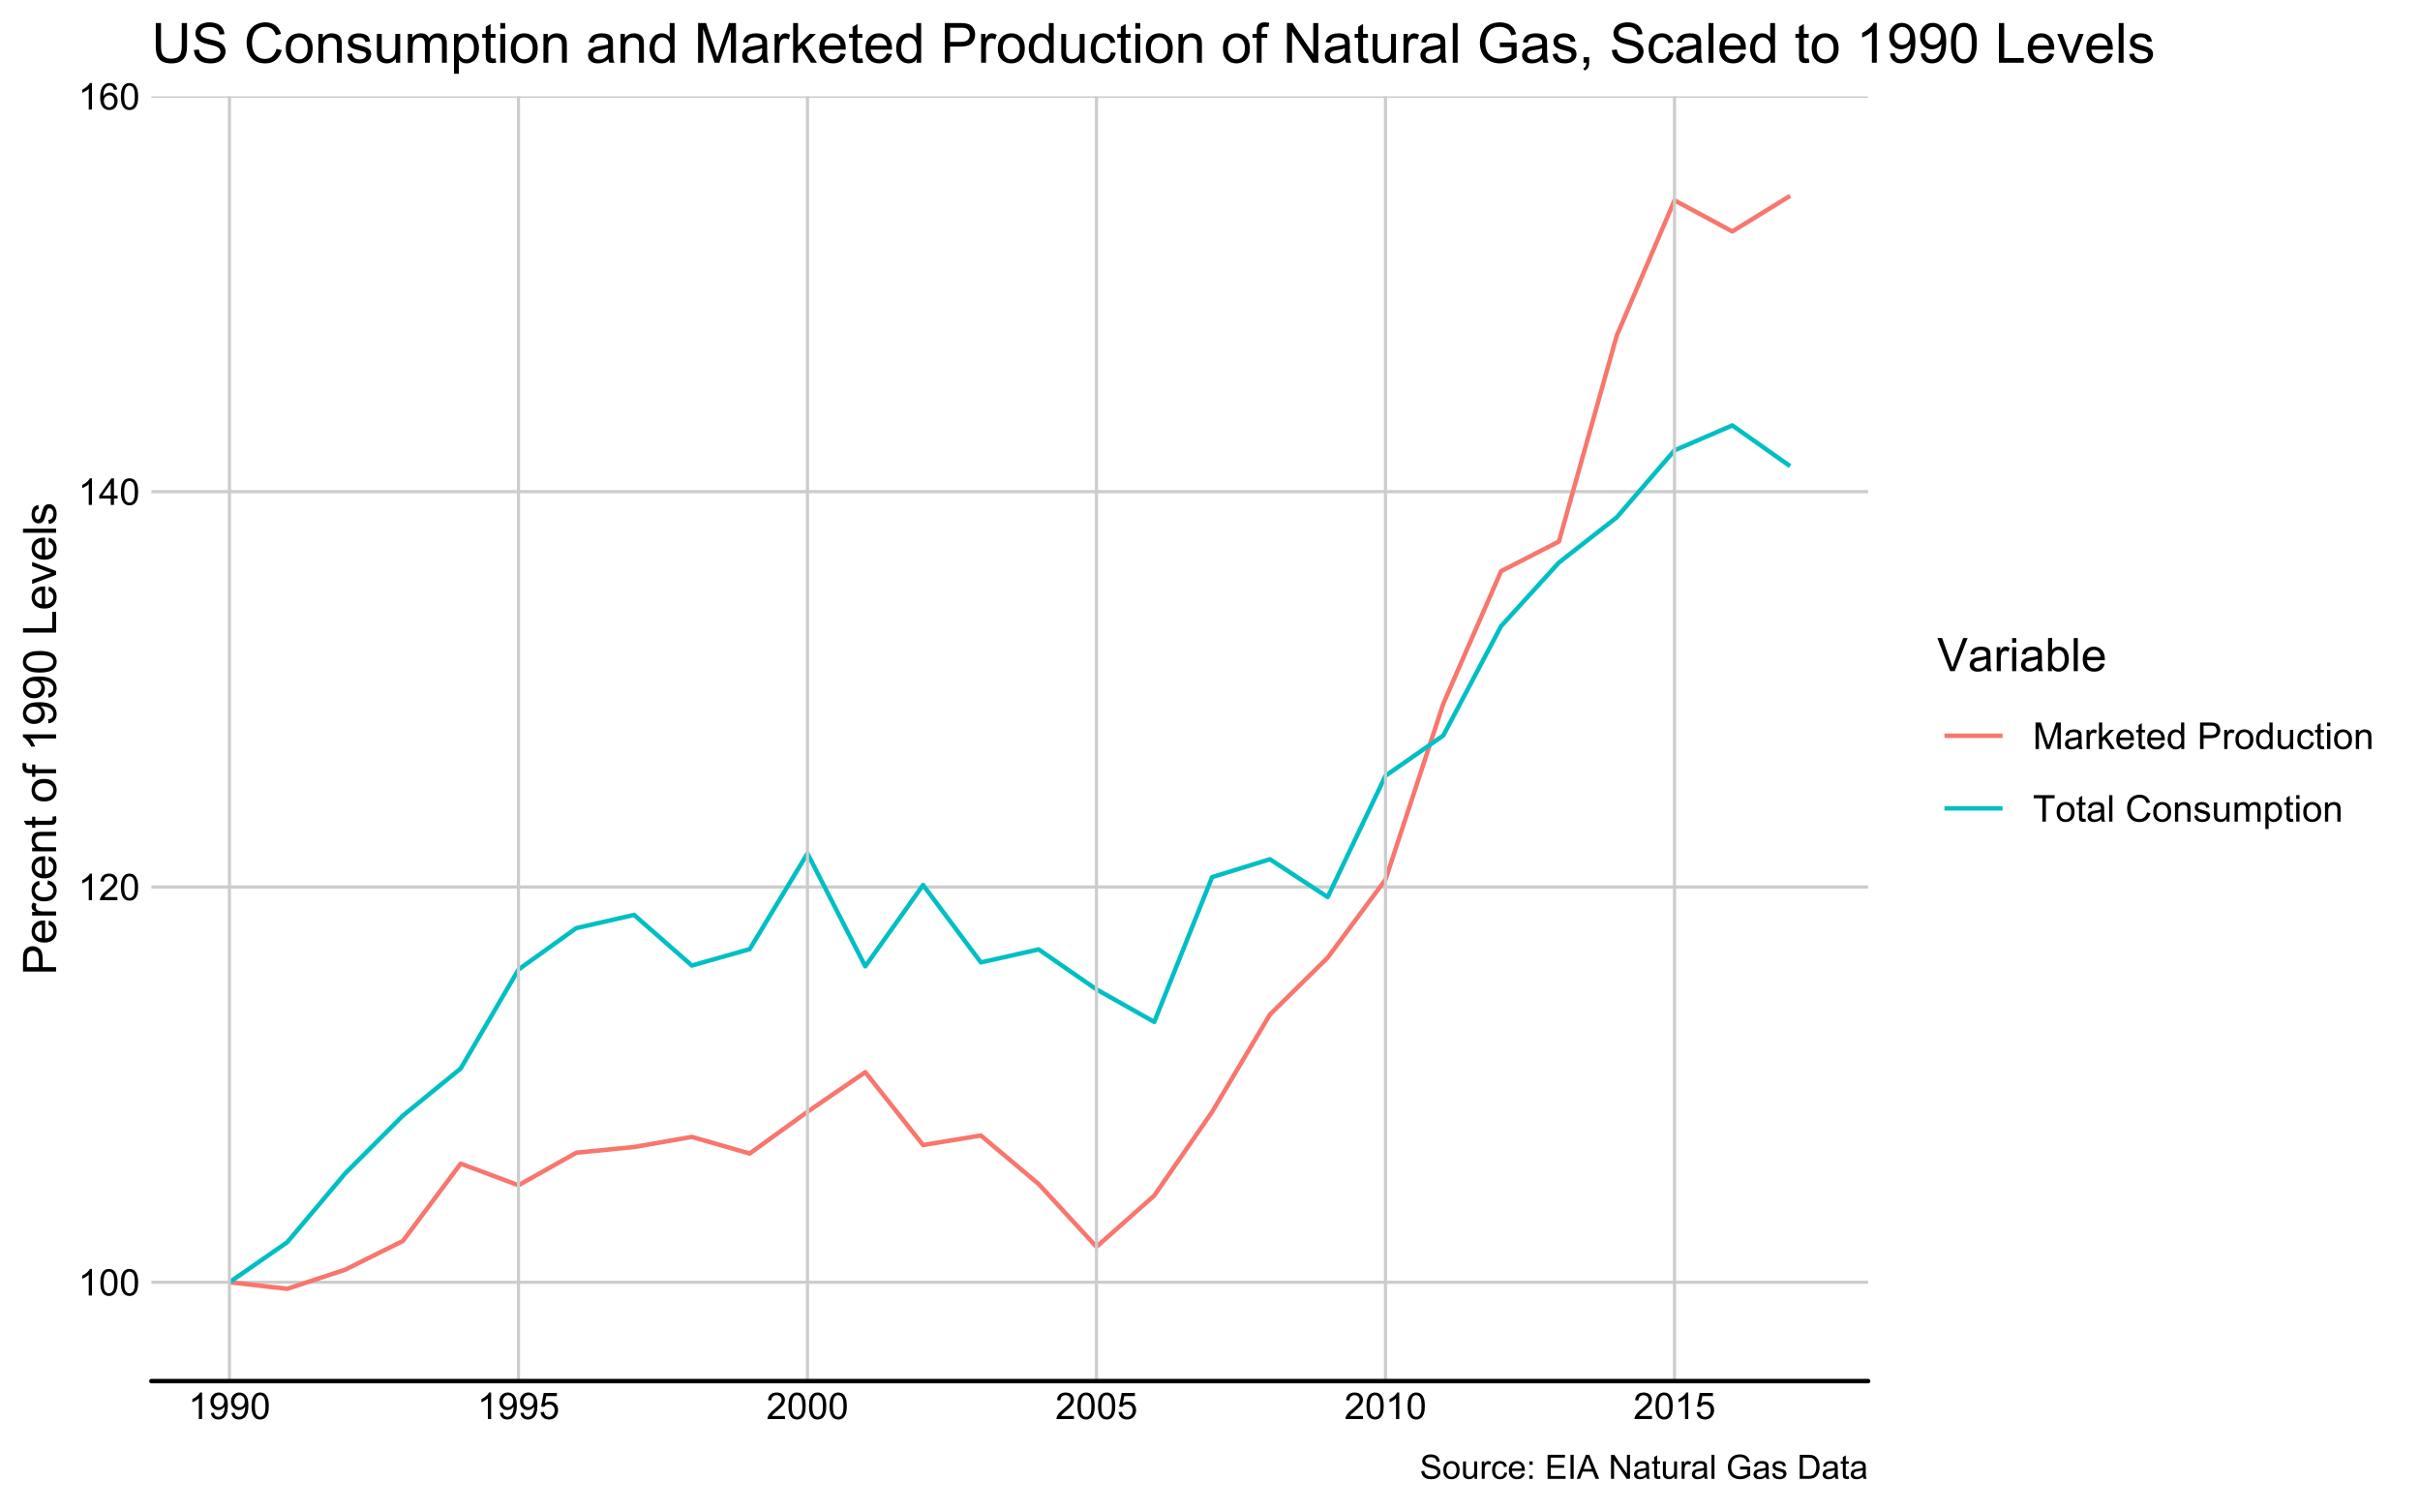 <?xml version="1.0" encoding="UTF-8"?>
<svg xmlns="http://www.w3.org/2000/svg" xmlns:xlink="http://www.w3.org/1999/xlink" width="576pt" height="360pt" viewBox="0 0 576 360" version="1.1">
<defs>
<g>
<symbol overflow="visible" id="glyph0-0">
<path style="stroke:none;" d="M 1.102 0 L 1.102 -5.5 L 5.5 -5.5 L 5.5 0 Z M 1.238 -0.137 L 5.363 -0.137 L 5.363 -5.363 L 1.238 -5.363 Z M 1.238 -0.137 "/>
</symbol>
<symbol overflow="visible" id="glyph0-1">
<path style="stroke:none;" d="M 3.277 0 L 2.504 0 L 2.504 -4.93 C 2.316 -4.75 2.074 -4.574 1.773 -4.395 C 1.469 -4.215 1.195 -4.082 0.957 -3.996 L 0.957 -4.742 C 1.387 -4.941 1.766 -5.188 2.09 -5.48 C 2.414 -5.77 2.645 -6.051 2.781 -6.324 L 3.277 -6.324 Z M 3.277 0 "/>
</symbol>
<symbol overflow="visible" id="glyph0-2">
<path style="stroke:none;" d="M 0.367 -3.105 C 0.363 -3.848 0.438 -4.445 0.594 -4.902 C 0.742 -5.355 0.973 -5.707 1.277 -5.953 C 1.578 -6.199 1.957 -6.32 2.418 -6.324 C 2.754 -6.32 3.051 -6.254 3.309 -6.121 C 3.562 -5.984 3.773 -5.789 3.938 -5.531 C 4.102 -5.273 4.23 -4.961 4.328 -4.594 C 4.422 -4.227 4.469 -3.73 4.473 -3.105 C 4.469 -2.367 4.395 -1.77 4.242 -1.316 C 4.09 -0.859 3.863 -0.508 3.562 -0.262 C 3.258 -0.016 2.875 0.105 2.418 0.109 C 1.809 0.105 1.332 -0.109 0.988 -0.547 C 0.57 -1.066 0.363 -1.922 0.367 -3.105 Z M 1.16 -3.105 C 1.16 -2.07 1.281 -1.379 1.523 -1.039 C 1.766 -0.695 2.062 -0.527 2.418 -0.527 C 2.773 -0.527 3.074 -0.699 3.316 -1.043 C 3.559 -1.387 3.68 -2.074 3.68 -3.105 C 3.68 -4.145 3.559 -4.832 3.316 -5.172 C 3.074 -5.512 2.77 -5.684 2.41 -5.684 C 2.051 -5.684 1.77 -5.531 1.559 -5.234 C 1.293 -4.844 1.16 -4.137 1.16 -3.105 Z M 1.16 -3.105 "/>
</symbol>
<symbol overflow="visible" id="glyph0-3">
<path style="stroke:none;" d="M 4.43 -0.742 L 4.43 0 L 0.266 0 C 0.258 -0.188 0.289 -0.367 0.355 -0.539 C 0.461 -0.82 0.629 -1.098 0.863 -1.375 C 1.094 -1.648 1.434 -1.965 1.879 -2.328 C 2.562 -2.887 3.023 -3.332 3.266 -3.664 C 3.5 -3.988 3.621 -4.301 3.625 -4.594 C 3.621 -4.898 3.512 -5.156 3.297 -5.367 C 3.074 -5.578 2.789 -5.684 2.441 -5.684 C 2.066 -5.684 1.77 -5.57 1.547 -5.348 C 1.32 -5.125 1.207 -4.816 1.207 -4.422 L 0.414 -4.504 C 0.465 -5.094 0.668 -5.543 1.027 -5.855 C 1.379 -6.164 1.855 -6.32 2.457 -6.324 C 3.059 -6.32 3.539 -6.152 3.891 -5.82 C 4.242 -5.484 4.418 -5.07 4.422 -4.578 C 4.418 -4.32 4.367 -4.074 4.266 -3.832 C 4.164 -3.59 3.992 -3.332 3.754 -3.062 C 3.512 -2.793 3.113 -2.426 2.562 -1.957 C 2.094 -1.566 1.797 -1.301 1.664 -1.16 C 1.531 -1.02 1.422 -0.879 1.34 -0.742 Z M 4.43 -0.742 "/>
</symbol>
<symbol overflow="visible" id="glyph0-4">
<path style="stroke:none;" d="M 2.844 0 L 2.844 -1.508 L 0.113 -1.508 L 0.113 -2.219 L 2.988 -6.301 L 3.617 -6.301 L 3.617 -2.219 L 4.469 -2.219 L 4.469 -1.508 L 3.617 -1.508 L 3.617 0 Z M 2.844 -2.219 L 2.844 -5.059 L 0.871 -2.219 Z M 2.844 -2.219 "/>
</symbol>
<symbol overflow="visible" id="glyph0-5">
<path style="stroke:none;" d="M 4.379 -4.758 L 3.609 -4.695 C 3.539 -4.996 3.441 -5.219 3.316 -5.359 C 3.105 -5.574 2.848 -5.684 2.543 -5.688 C 2.297 -5.684 2.078 -5.617 1.895 -5.484 C 1.648 -5.305 1.457 -5.043 1.32 -4.703 C 1.176 -4.363 1.105 -3.879 1.102 -3.25 C 1.285 -3.531 1.512 -3.742 1.781 -3.879 C 2.051 -4.016 2.332 -4.082 2.629 -4.086 C 3.141 -4.082 3.578 -3.895 3.945 -3.516 C 4.305 -3.137 4.488 -2.645 4.492 -2.047 C 4.488 -1.648 4.402 -1.281 4.234 -0.941 C 4.062 -0.602 3.828 -0.34 3.531 -0.16 C 3.23 0.02 2.895 0.105 2.52 0.109 C 1.871 0.105 1.344 -0.129 0.941 -0.602 C 0.531 -1.074 0.328 -1.855 0.332 -2.949 C 0.328 -4.16 0.551 -5.047 1.004 -5.602 C 1.395 -6.082 1.926 -6.32 2.59 -6.324 C 3.086 -6.32 3.492 -6.184 3.809 -5.906 C 4.125 -5.629 4.312 -5.246 4.379 -4.758 Z M 1.219 -2.039 C 1.219 -1.773 1.273 -1.516 1.387 -1.273 C 1.5 -1.027 1.66 -0.844 1.863 -0.719 C 2.066 -0.59 2.277 -0.527 2.504 -0.527 C 2.828 -0.527 3.109 -0.656 3.348 -0.922 C 3.578 -1.184 3.695 -1.543 3.699 -2 C 3.695 -2.43 3.582 -2.773 3.352 -3.027 C 3.117 -3.273 2.824 -3.398 2.477 -3.402 C 2.121 -3.398 1.824 -3.273 1.582 -3.027 C 1.34 -2.773 1.219 -2.445 1.219 -2.039 Z M 1.219 -2.039 "/>
</symbol>
<symbol overflow="visible" id="glyph0-6">
<path style="stroke:none;" d="M 0.48 -1.457 L 1.227 -1.527 C 1.285 -1.172 1.406 -0.918 1.586 -0.762 C 1.762 -0.605 1.988 -0.527 2.27 -0.527 C 2.504 -0.527 2.715 -0.582 2.895 -0.691 C 3.074 -0.801 3.219 -0.945 3.336 -1.129 C 3.445 -1.309 3.543 -1.555 3.621 -1.863 C 3.699 -2.172 3.738 -2.484 3.738 -2.809 C 3.738 -2.84 3.734 -2.895 3.734 -2.965 C 3.578 -2.715 3.367 -2.512 3.102 -2.363 C 2.828 -2.207 2.539 -2.133 2.23 -2.137 C 1.707 -2.133 1.266 -2.32 0.906 -2.703 C 0.543 -3.078 0.363 -3.578 0.367 -4.199 C 0.363 -4.836 0.551 -5.348 0.93 -5.738 C 1.305 -6.125 1.777 -6.32 2.348 -6.324 C 2.754 -6.32 3.129 -6.211 3.469 -5.992 C 3.809 -5.77 4.066 -5.457 4.242 -5.051 C 4.418 -4.641 4.504 -4.047 4.508 -3.277 C 4.504 -2.469 4.418 -1.828 4.246 -1.355 C 4.07 -0.875 3.809 -0.512 3.465 -0.266 C 3.117 -0.016 2.715 0.105 2.25 0.109 C 1.758 0.105 1.355 -0.027 1.043 -0.301 C 0.73 -0.574 0.543 -0.961 0.48 -1.457 Z M 3.648 -4.238 C 3.645 -4.676 3.527 -5.027 3.293 -5.293 C 3.055 -5.551 2.77 -5.684 2.441 -5.684 C 2.094 -5.684 1.793 -5.543 1.543 -5.262 C 1.285 -4.98 1.16 -4.617 1.16 -4.172 C 1.16 -3.77 1.281 -3.441 1.523 -3.195 C 1.766 -2.941 2.062 -2.816 2.418 -2.82 C 2.773 -2.816 3.066 -2.941 3.301 -3.195 C 3.527 -3.441 3.645 -3.789 3.648 -4.238 Z M 3.648 -4.238 "/>
</symbol>
<symbol overflow="visible" id="glyph0-7">
<path style="stroke:none;" d="M 0.367 -1.648 L 1.176 -1.719 C 1.234 -1.32 1.375 -1.023 1.594 -0.824 C 1.812 -0.625 2.078 -0.527 2.391 -0.527 C 2.762 -0.527 3.074 -0.668 3.336 -0.949 C 3.59 -1.23 3.719 -1.602 3.723 -2.066 C 3.719 -2.504 3.594 -2.852 3.348 -3.109 C 3.098 -3.363 2.773 -3.492 2.375 -3.492 C 2.125 -3.492 1.902 -3.434 1.703 -3.32 C 1.5 -3.207 1.344 -3.062 1.23 -2.883 L 0.504 -2.977 L 1.113 -6.215 L 4.246 -6.215 L 4.246 -5.473 L 1.73 -5.473 L 1.391 -3.781 C 1.766 -4.039 2.164 -4.172 2.582 -4.176 C 3.129 -4.172 3.594 -3.98 3.973 -3.605 C 4.352 -3.223 4.539 -2.734 4.543 -2.137 C 4.539 -1.562 4.375 -1.07 4.043 -0.656 C 3.637 -0.148 3.086 0.105 2.391 0.109 C 1.816 0.105 1.348 -0.051 0.984 -0.371 C 0.621 -0.691 0.414 -1.117 0.367 -1.648 Z M 0.367 -1.648 "/>
</symbol>
<symbol overflow="visible" id="glyph0-8">
<path style="stroke:none;" d="M 0.652 0 L 0.652 -6.301 L 1.906 -6.301 L 3.398 -1.84 C 3.535 -1.422 3.633 -1.109 3.699 -0.906 C 3.77 -1.133 3.883 -1.469 4.035 -1.918 L 5.543 -6.301 L 6.664 -6.301 L 6.664 0 L 5.859 0 L 5.859 -5.273 L 4.031 0 L 3.277 0 L 1.457 -5.363 L 1.457 0 Z M 0.652 0 "/>
</symbol>
<symbol overflow="visible" id="glyph0-9">
<path style="stroke:none;" d="M 3.559 -0.562 C 3.27 -0.32 2.996 -0.148 2.73 -0.047 C 2.465 0.051 2.18 0.098 1.879 0.102 C 1.375 0.098 0.988 -0.02 0.719 -0.266 C 0.449 -0.508 0.316 -0.82 0.316 -1.203 C 0.316 -1.422 0.367 -1.629 0.469 -1.816 C 0.57 -2 0.703 -2.148 0.871 -2.262 C 1.031 -2.371 1.215 -2.453 1.426 -2.516 C 1.574 -2.551 1.805 -2.59 2.113 -2.629 C 2.734 -2.703 3.195 -2.793 3.492 -2.895 C 3.492 -3 3.492 -3.066 3.496 -3.098 C 3.492 -3.41 3.418 -3.633 3.277 -3.766 C 3.074 -3.938 2.781 -4.023 2.398 -4.027 C 2.031 -4.023 1.762 -3.961 1.59 -3.836 C 1.414 -3.707 1.289 -3.48 1.207 -3.16 L 0.453 -3.262 C 0.516 -3.582 0.629 -3.844 0.789 -4.043 C 0.945 -4.242 1.172 -4.395 1.473 -4.504 C 1.77 -4.609 2.117 -4.664 2.508 -4.668 C 2.898 -4.664 3.215 -4.617 3.457 -4.527 C 3.699 -4.434 3.879 -4.32 3.996 -4.184 C 4.109 -4.043 4.188 -3.867 4.238 -3.656 C 4.258 -3.523 4.27 -3.285 4.273 -2.945 L 4.273 -1.914 C 4.27 -1.191 4.289 -0.734 4.324 -0.547 C 4.355 -0.352 4.418 -0.172 4.52 0 L 3.711 0 C 3.629 -0.16 3.578 -0.348 3.559 -0.562 Z M 3.492 -2.289 C 3.211 -2.172 2.789 -2.074 2.23 -2 C 1.91 -1.949 1.684 -1.898 1.555 -1.844 C 1.422 -1.785 1.32 -1.699 1.25 -1.59 C 1.176 -1.477 1.141 -1.355 1.145 -1.227 C 1.141 -1.016 1.219 -0.844 1.379 -0.707 C 1.531 -0.57 1.762 -0.504 2.062 -0.504 C 2.359 -0.504 2.621 -0.566 2.855 -0.699 C 3.086 -0.824 3.258 -1.004 3.367 -1.234 C 3.449 -1.406 3.492 -1.664 3.492 -2.008 Z M 3.492 -2.289 "/>
</symbol>
<symbol overflow="visible" id="glyph0-10">
<path style="stroke:none;" d="M 0.57 0 L 0.57 -4.562 L 1.266 -4.562 L 1.266 -3.871 C 1.445 -4.191 1.609 -4.406 1.758 -4.512 C 1.906 -4.613 2.07 -4.664 2.258 -4.668 C 2.516 -4.664 2.781 -4.582 3.051 -4.418 L 2.785 -3.699 C 2.59 -3.809 2.402 -3.867 2.219 -3.867 C 2.047 -3.867 1.895 -3.816 1.762 -3.715 C 1.625 -3.613 1.527 -3.473 1.473 -3.293 C 1.383 -3.016 1.34 -2.715 1.344 -2.391 L 1.344 0 Z M 0.57 0 "/>
</symbol>
<symbol overflow="visible" id="glyph0-11">
<path style="stroke:none;" d="M 0.586 0 L 0.586 -6.301 L 1.359 -6.301 L 1.359 -2.707 L 3.188 -4.562 L 4.188 -4.562 L 2.445 -2.871 L 4.367 0 L 3.41 0 L 1.902 -2.332 L 1.359 -1.809 L 1.359 0 Z M 0.586 0 "/>
</symbol>
<symbol overflow="visible" id="glyph0-12">
<path style="stroke:none;" d="M 3.703 -1.469 L 4.504 -1.371 C 4.375 -0.902 4.141 -0.539 3.801 -0.285 C 3.461 -0.027 3.027 0.098 2.496 0.102 C 1.828 0.098 1.297 -0.102 0.906 -0.512 C 0.512 -0.918 0.316 -1.496 0.32 -2.242 C 0.316 -3.008 0.516 -3.605 0.914 -4.031 C 1.309 -4.453 1.82 -4.664 2.453 -4.668 C 3.059 -4.664 3.555 -4.457 3.945 -4.043 C 4.328 -3.629 4.523 -3.043 4.527 -2.289 C 4.523 -2.242 4.523 -2.176 4.523 -2.086 L 1.121 -2.086 C 1.145 -1.582 1.289 -1.195 1.547 -0.93 C 1.801 -0.66 2.117 -0.527 2.5 -0.531 C 2.781 -0.527 3.023 -0.602 3.227 -0.754 C 3.426 -0.902 3.586 -1.141 3.703 -1.469 Z M 1.164 -2.719 L 3.711 -2.719 C 3.672 -3.102 3.578 -3.387 3.422 -3.582 C 3.172 -3.879 2.852 -4.031 2.461 -4.031 C 2.105 -4.031 1.805 -3.91 1.566 -3.672 C 1.32 -3.434 1.188 -3.117 1.164 -2.719 Z M 1.164 -2.719 "/>
</symbol>
<symbol overflow="visible" id="glyph0-13">
<path style="stroke:none;" d="M 2.27 -0.691 L 2.379 -0.008 C 2.16 0.039 1.965 0.059 1.797 0.059 C 1.512 0.059 1.293 0.016 1.141 -0.074 C 0.984 -0.16 0.875 -0.277 0.816 -0.422 C 0.75 -0.566 0.719 -0.871 0.723 -1.336 L 0.723 -3.961 L 0.156 -3.961 L 0.156 -4.562 L 0.723 -4.562 L 0.723 -5.695 L 1.492 -6.156 L 1.492 -4.562 L 2.27 -4.562 L 2.27 -3.961 L 1.492 -3.961 L 1.492 -1.293 C 1.488 -1.07 1.5 -0.93 1.531 -0.867 C 1.555 -0.805 1.602 -0.754 1.664 -0.715 C 1.727 -0.676 1.812 -0.656 1.93 -0.66 C 2.012 -0.656 2.125 -0.668 2.27 -0.691 Z M 2.27 -0.691 "/>
</symbol>
<symbol overflow="visible" id="glyph0-14">
<path style="stroke:none;" d="M 3.539 0 L 3.539 -0.574 C 3.25 -0.125 2.824 0.098 2.266 0.102 C 1.898 0.098 1.562 0 1.262 -0.199 C 0.953 -0.398 0.719 -0.676 0.551 -1.039 C 0.383 -1.395 0.297 -1.809 0.301 -2.277 C 0.297 -2.73 0.375 -3.145 0.527 -3.516 C 0.68 -3.887 0.906 -4.172 1.211 -4.371 C 1.512 -4.566 1.852 -4.664 2.23 -4.668 C 2.5 -4.664 2.746 -4.605 2.965 -4.492 C 3.18 -4.375 3.352 -4.223 3.488 -4.039 L 3.488 -6.301 L 4.258 -6.301 L 4.258 0 Z M 1.094 -2.277 C 1.09 -1.691 1.215 -1.254 1.465 -0.965 C 1.711 -0.672 2 -0.527 2.336 -0.531 C 2.672 -0.527 2.961 -0.664 3.199 -0.945 C 3.434 -1.219 3.551 -1.641 3.555 -2.211 C 3.551 -2.832 3.43 -3.293 3.191 -3.586 C 2.949 -3.879 2.652 -4.023 2.305 -4.027 C 1.957 -4.023 1.672 -3.883 1.441 -3.605 C 1.207 -3.32 1.09 -2.879 1.094 -2.277 Z M 1.094 -2.277 "/>
</symbol>
<symbol overflow="visible" id="glyph0-15">
<path style="stroke:none;" d=""/>
</symbol>
<symbol overflow="visible" id="glyph0-16">
<path style="stroke:none;" d="M 0.68 0 L 0.68 -6.301 L 3.055 -6.301 C 3.469 -6.297 3.789 -6.277 4.012 -6.238 C 4.32 -6.184 4.578 -6.086 4.789 -5.941 C 4.996 -5.797 5.168 -5.594 5.297 -5.336 C 5.422 -5.074 5.484 -4.789 5.488 -4.477 C 5.484 -3.941 5.312 -3.488 4.977 -3.117 C 4.633 -2.746 4.02 -2.559 3.129 -2.562 L 1.512 -2.562 L 1.512 0 Z M 1.512 -3.305 L 3.141 -3.305 C 3.68 -3.305 4.062 -3.402 4.289 -3.605 C 4.516 -3.801 4.629 -4.086 4.629 -4.453 C 4.629 -4.715 4.559 -4.938 4.426 -5.129 C 4.289 -5.312 4.117 -5.438 3.902 -5.5 C 3.762 -5.535 3.5 -5.555 3.125 -5.555 L 1.512 -5.555 Z M 1.512 -3.305 "/>
</symbol>
<symbol overflow="visible" id="glyph0-17">
<path style="stroke:none;" d="M 0.293 -2.281 C 0.293 -3.125 0.527 -3.754 0.996 -4.16 C 1.387 -4.496 1.863 -4.664 2.434 -4.668 C 3.059 -4.664 3.57 -4.457 3.969 -4.051 C 4.363 -3.637 4.562 -3.07 4.566 -2.348 C 4.562 -1.758 4.477 -1.297 4.301 -0.961 C 4.125 -0.625 3.867 -0.363 3.535 -0.176 C 3.195 0.008 2.828 0.098 2.434 0.102 C 1.789 0.098 1.273 -0.102 0.883 -0.512 C 0.488 -0.918 0.293 -1.508 0.293 -2.281 Z M 1.086 -2.281 C 1.082 -1.695 1.211 -1.258 1.469 -0.969 C 1.723 -0.672 2.043 -0.527 2.434 -0.531 C 2.812 -0.527 3.133 -0.672 3.391 -0.969 C 3.645 -1.258 3.773 -1.707 3.773 -2.309 C 3.773 -2.871 3.645 -3.297 3.387 -3.59 C 3.129 -3.879 2.809 -4.023 2.434 -4.027 C 2.043 -4.023 1.723 -3.879 1.469 -3.594 C 1.211 -3.301 1.082 -2.863 1.086 -2.281 Z M 1.086 -2.281 "/>
</symbol>
<symbol overflow="visible" id="glyph0-18">
<path style="stroke:none;" d="M 3.57 0 L 3.57 -0.672 C 3.211 -0.156 2.73 0.098 2.121 0.102 C 1.852 0.098 1.598 0.051 1.367 -0.051 C 1.133 -0.152 0.961 -0.281 0.848 -0.441 C 0.734 -0.594 0.656 -0.785 0.609 -1.016 C 0.578 -1.164 0.562 -1.406 0.562 -1.734 L 0.562 -4.562 L 1.336 -4.562 L 1.336 -2.031 C 1.336 -1.625 1.352 -1.352 1.383 -1.215 C 1.43 -1.008 1.531 -0.848 1.691 -0.734 C 1.848 -0.617 2.043 -0.562 2.277 -0.562 C 2.508 -0.562 2.727 -0.621 2.93 -0.738 C 3.133 -0.855 3.273 -1.016 3.359 -1.227 C 3.441 -1.43 3.484 -1.727 3.488 -2.117 L 3.488 -4.562 L 4.262 -4.562 L 4.262 0 Z M 3.57 0 "/>
</symbol>
<symbol overflow="visible" id="glyph0-19">
<path style="stroke:none;" d="M 3.559 -1.672 L 4.32 -1.574 C 4.234 -1.047 4.023 -0.637 3.68 -0.34 C 3.336 -0.047 2.914 0.098 2.418 0.102 C 1.793 0.098 1.293 -0.102 0.914 -0.508 C 0.531 -0.914 0.34 -1.5 0.344 -2.266 C 0.34 -2.754 0.422 -3.184 0.586 -3.559 C 0.75 -3.926 0.996 -4.203 1.332 -4.391 C 1.664 -4.57 2.027 -4.664 2.422 -4.668 C 2.914 -4.664 3.32 -4.539 3.641 -4.289 C 3.953 -4.039 4.156 -3.684 4.246 -3.223 L 3.492 -3.105 C 3.422 -3.41 3.293 -3.641 3.113 -3.797 C 2.926 -3.953 2.707 -4.031 2.453 -4.031 C 2.062 -4.031 1.746 -3.891 1.504 -3.609 C 1.258 -3.328 1.137 -2.887 1.141 -2.285 C 1.137 -1.672 1.254 -1.227 1.492 -0.949 C 1.723 -0.668 2.027 -0.527 2.41 -0.531 C 2.711 -0.527 2.965 -0.621 3.172 -0.809 C 3.371 -0.996 3.5 -1.281 3.559 -1.672 Z M 3.559 -1.672 "/>
</symbol>
<symbol overflow="visible" id="glyph0-20">
<path style="stroke:none;" d="M 0.586 -5.41 L 0.586 -6.301 L 1.359 -6.301 L 1.359 -5.41 Z M 0.586 0 L 0.586 -4.562 L 1.359 -4.562 L 1.359 0 Z M 0.586 0 "/>
</symbol>
<symbol overflow="visible" id="glyph0-21">
<path style="stroke:none;" d="M 0.578 0 L 0.578 -4.562 L 1.277 -4.562 L 1.277 -3.914 C 1.609 -4.414 2.09 -4.664 2.727 -4.668 C 3 -4.664 3.254 -4.613 3.484 -4.52 C 3.715 -4.418 3.887 -4.289 4.004 -4.129 C 4.113 -3.969 4.195 -3.777 4.246 -3.559 C 4.273 -3.41 4.289 -3.16 4.289 -2.805 L 4.289 0 L 3.516 0 L 3.516 -2.777 C 3.516 -3.09 3.484 -3.324 3.426 -3.484 C 3.363 -3.637 3.258 -3.762 3.105 -3.855 C 2.949 -3.949 2.77 -3.996 2.566 -3.996 C 2.234 -3.996 1.949 -3.891 1.711 -3.68 C 1.469 -3.469 1.348 -3.07 1.352 -2.492 L 1.352 0 Z M 0.578 0 "/>
</symbol>
<symbol overflow="visible" id="glyph0-22">
<path style="stroke:none;" d="M 2.281 0 L 2.281 -5.555 L 0.207 -5.555 L 0.207 -6.301 L 5.199 -6.301 L 5.199 -5.555 L 3.117 -5.555 L 3.117 0 Z M 2.281 0 "/>
</symbol>
<symbol overflow="visible" id="glyph0-23">
<path style="stroke:none;" d="M 0.562 0 L 0.562 -6.301 L 1.336 -6.301 L 1.336 0 Z M 0.562 0 "/>
</symbol>
<symbol overflow="visible" id="glyph0-24">
<path style="stroke:none;" d="M 5.172 -2.207 L 6.008 -2 C 5.828 -1.312 5.516 -0.789 5.062 -0.43 C 4.609 -0.07 4.055 0.105 3.398 0.109 C 2.719 0.105 2.164 -0.031 1.742 -0.305 C 1.312 -0.582 0.988 -0.98 0.77 -1.508 C 0.543 -2.027 0.434 -2.59 0.438 -3.195 C 0.434 -3.848 0.559 -4.422 0.812 -4.91 C 1.062 -5.398 1.418 -5.77 1.883 -6.023 C 2.344 -6.277 2.855 -6.402 3.41 -6.406 C 4.039 -6.402 4.566 -6.242 5 -5.926 C 5.426 -5.602 5.727 -5.152 5.898 -4.57 L 5.078 -4.379 C 4.93 -4.832 4.719 -5.168 4.441 -5.379 C 4.164 -5.59 3.812 -5.695 3.395 -5.695 C 2.906 -5.695 2.504 -5.578 2.18 -5.344 C 1.852 -5.109 1.621 -4.797 1.492 -4.41 C 1.359 -4.016 1.293 -3.613 1.297 -3.203 C 1.293 -2.664 1.371 -2.195 1.531 -1.797 C 1.684 -1.395 1.926 -1.098 2.258 -0.902 C 2.586 -0.703 2.945 -0.602 3.332 -0.605 C 3.797 -0.602 4.191 -0.738 4.516 -1.008 C 4.836 -1.277 5.055 -1.676 5.172 -2.207 Z M 5.172 -2.207 "/>
</symbol>
<symbol overflow="visible" id="glyph0-25">
<path style="stroke:none;" d="M 0.27 -1.363 L 1.035 -1.484 C 1.078 -1.172 1.199 -0.938 1.395 -0.777 C 1.59 -0.609 1.863 -0.527 2.219 -0.531 C 2.57 -0.527 2.832 -0.602 3.008 -0.75 C 3.176 -0.895 3.262 -1.062 3.266 -1.258 C 3.262 -1.43 3.188 -1.566 3.039 -1.672 C 2.93 -1.734 2.664 -1.824 2.246 -1.934 C 1.676 -2.074 1.285 -2.195 1.066 -2.305 C 0.848 -2.406 0.68 -2.551 0.566 -2.738 C 0.453 -2.918 0.398 -3.125 0.398 -3.352 C 0.398 -3.555 0.445 -3.742 0.539 -3.914 C 0.633 -4.086 0.758 -4.23 0.918 -4.348 C 1.039 -4.434 1.203 -4.508 1.41 -4.574 C 1.617 -4.633 1.84 -4.664 2.078 -4.668 C 2.434 -4.664 2.75 -4.613 3.023 -4.512 C 3.293 -4.406 3.492 -4.266 3.621 -4.09 C 3.75 -3.914 3.84 -3.68 3.891 -3.387 L 3.133 -3.281 C 3.098 -3.516 2.996 -3.699 2.832 -3.832 C 2.664 -3.965 2.434 -4.031 2.137 -4.031 C 1.777 -4.031 1.523 -3.973 1.375 -3.855 C 1.223 -3.738 1.148 -3.598 1.148 -3.441 C 1.148 -3.34 1.18 -3.25 1.242 -3.172 C 1.305 -3.086 1.402 -3.02 1.539 -2.965 C 1.613 -2.934 1.84 -2.867 2.223 -2.766 C 2.766 -2.617 3.148 -2.496 3.367 -2.406 C 3.582 -2.312 3.75 -2.176 3.875 -2 C 3.996 -1.82 4.059 -1.602 4.062 -1.34 C 4.059 -1.078 3.984 -0.836 3.836 -0.609 C 3.684 -0.383 3.465 -0.207 3.184 -0.082 C 2.895 0.039 2.574 0.098 2.223 0.102 C 1.625 0.098 1.172 -0.02 0.863 -0.266 C 0.551 -0.508 0.355 -0.875 0.27 -1.363 Z M 0.27 -1.363 "/>
</symbol>
<symbol overflow="visible" id="glyph0-26">
<path style="stroke:none;" d="M 0.578 0 L 0.578 -4.562 L 1.273 -4.562 L 1.273 -3.922 C 1.414 -4.141 1.605 -4.32 1.844 -4.461 C 2.078 -4.594 2.348 -4.664 2.656 -4.668 C 2.992 -4.664 3.27 -4.594 3.488 -4.457 C 3.699 -4.312 3.852 -4.117 3.945 -3.867 C 4.301 -4.398 4.773 -4.664 5.355 -4.668 C 5.805 -4.664 6.148 -4.539 6.395 -4.289 C 6.637 -4.039 6.762 -3.652 6.762 -3.133 L 6.762 0 L 5.996 0 L 5.996 -2.875 C 5.992 -3.184 5.969 -3.406 5.918 -3.543 C 5.867 -3.676 5.773 -3.785 5.645 -3.871 C 5.512 -3.953 5.359 -3.996 5.184 -3.996 C 4.859 -3.996 4.594 -3.887 4.383 -3.676 C 4.172 -3.457 4.066 -3.117 4.066 -2.652 L 4.066 0 L 3.293 0 L 3.293 -2.965 C 3.293 -3.309 3.227 -3.566 3.102 -3.738 C 2.973 -3.91 2.77 -3.996 2.484 -3.996 C 2.266 -3.996 2.062 -3.938 1.879 -3.824 C 1.691 -3.707 1.559 -3.539 1.477 -3.32 C 1.391 -3.098 1.348 -2.781 1.352 -2.367 L 1.352 0 Z M 0.578 0 "/>
</symbol>
<symbol overflow="visible" id="glyph0-27">
<path style="stroke:none;" d="M 0.578 1.75 L 0.578 -4.562 L 1.285 -4.562 L 1.285 -3.969 C 1.449 -4.199 1.637 -4.375 1.848 -4.492 C 2.051 -4.605 2.305 -4.664 2.609 -4.668 C 2.992 -4.664 3.336 -4.562 3.637 -4.367 C 3.934 -4.164 4.16 -3.883 4.312 -3.516 C 4.465 -3.148 4.539 -2.746 4.543 -2.316 C 4.539 -1.848 4.457 -1.43 4.289 -1.055 C 4.121 -0.68 3.875 -0.391 3.559 -0.195 C 3.238 0.004 2.902 0.098 2.551 0.102 C 2.289 0.098 2.059 0.047 1.855 -0.059 C 1.648 -0.168 1.48 -0.305 1.352 -0.473 L 1.352 1.75 Z M 1.281 -2.258 C 1.277 -1.664 1.395 -1.23 1.637 -0.953 C 1.871 -0.668 2.16 -0.527 2.5 -0.531 C 2.84 -0.527 3.133 -0.672 3.383 -0.969 C 3.625 -1.258 3.75 -1.711 3.75 -2.32 C 3.75 -2.898 3.629 -3.332 3.391 -3.625 C 3.152 -3.914 2.867 -4.059 2.535 -4.062 C 2.203 -4.059 1.91 -3.906 1.66 -3.598 C 1.402 -3.289 1.277 -2.84 1.281 -2.258 Z M 1.281 -2.258 "/>
</symbol>
<symbol overflow="visible" id="glyph1-0">
<path style="stroke:none;" d="M 0 -1.375 L -6.875 -1.375 L -6.875 -6.875 L 0 -6.875 Z M -0.172 -1.547 L -0.172 -6.703 L -6.703 -6.703 L -6.703 -1.547 Z M -0.172 -1.547 "/>
</symbol>
<symbol overflow="visible" id="glyph1-1">
<path style="stroke:none;" d="M 0 -0.848 L -7.875 -0.848 L -7.875 -3.82 C -7.875 -4.34 -7.848 -4.738 -7.797 -5.016 C -7.73 -5.402 -7.609 -5.727 -7.43 -5.988 C -7.25 -6.25 -6.996 -6.461 -6.672 -6.621 C -6.344 -6.777 -5.984 -6.855 -5.598 -6.859 C -4.926 -6.855 -4.359 -6.641 -3.895 -6.219 C -3.43 -5.789 -3.199 -5.02 -3.199 -3.91 L -3.203 -1.891 L 0 -1.891 Z M -4.129 -1.891 L -4.129 -3.926 C -4.125 -4.598 -4.25 -5.074 -4.504 -5.359 C -4.754 -5.641 -5.105 -5.781 -5.562 -5.785 C -5.891 -5.781 -6.176 -5.699 -6.41 -5.535 C -6.645 -5.367 -6.797 -5.148 -6.875 -4.875 C -6.918 -4.699 -6.941 -4.375 -6.945 -3.906 L -6.945 -1.891 Z M -4.129 -1.891 "/>
</symbol>
<symbol overflow="visible" id="glyph1-2">
<path style="stroke:none;" d="M -1.836 -4.629 L -1.715 -5.629 C -1.125 -5.469 -0.672 -5.176 -0.352 -4.75 C -0.031 -4.324 0.129 -3.781 0.129 -3.121 C 0.129 -2.281 -0.125 -1.617 -0.641 -1.133 C -1.152 -0.641 -1.875 -0.398 -2.805 -0.402 C -3.762 -0.398 -4.504 -0.645 -5.035 -1.145 C -5.562 -1.637 -5.828 -2.277 -5.832 -3.066 C -5.828 -3.824 -5.57 -4.449 -5.051 -4.934 C -4.531 -5.418 -3.801 -5.66 -2.863 -5.66 C -2.805 -5.66 -2.719 -5.656 -2.605 -5.656 L -2.605 -1.402 C -1.977 -1.434 -1.496 -1.613 -1.164 -1.934 C -0.828 -2.25 -0.66 -2.645 -0.664 -3.125 C -0.66 -3.477 -0.754 -3.781 -0.941 -4.031 C -1.125 -4.281 -1.422 -4.48 -1.836 -4.629 Z M -3.398 -1.457 L -3.398 -4.641 C -3.879 -4.598 -4.238 -4.473 -4.48 -4.273 C -4.852 -3.961 -5.039 -3.562 -5.039 -3.078 C -5.039 -2.629 -4.891 -2.258 -4.594 -1.957 C -4.297 -1.652 -3.898 -1.484 -3.398 -1.457 Z M -3.398 -1.457 "/>
</symbol>
<symbol overflow="visible" id="glyph1-3">
<path style="stroke:none;" d="M 0 -0.715 L -5.703 -0.715 L -5.703 -1.586 L -4.84 -1.586 C -5.242 -1.805 -5.508 -2.008 -5.637 -2.199 C -5.766 -2.383 -5.828 -2.59 -5.832 -2.82 C -5.828 -3.141 -5.727 -3.473 -5.523 -3.812 L -4.625 -3.48 C -4.762 -3.242 -4.832 -3.004 -4.836 -2.773 C -4.832 -2.555 -4.77 -2.363 -4.645 -2.199 C -4.516 -2.027 -4.34 -1.91 -4.113 -1.844 C -3.77 -1.73 -3.391 -1.676 -2.984 -1.68 L 0 -1.68 Z M 0 -0.715 "/>
</symbol>
<symbol overflow="visible" id="glyph1-4">
<path style="stroke:none;" d="M -2.09 -4.445 L -1.965 -5.398 C -1.309 -5.289 -0.797 -5.023 -0.426 -4.598 C -0.055 -4.168 0.129 -3.645 0.129 -3.023 C 0.129 -2.242 -0.125 -1.613 -0.637 -1.141 C -1.145 -0.664 -1.875 -0.426 -2.832 -0.43 C -3.441 -0.426 -3.98 -0.527 -4.445 -0.734 C -4.906 -0.938 -5.254 -1.25 -5.484 -1.668 C -5.715 -2.082 -5.828 -2.535 -5.832 -3.031 C -5.828 -3.645 -5.672 -4.152 -5.363 -4.547 C -5.047 -4.941 -4.602 -5.191 -4.027 -5.305 L -3.883 -4.367 C -4.262 -4.273 -4.551 -4.117 -4.746 -3.891 C -4.941 -3.664 -5.039 -3.387 -5.039 -3.066 C -5.039 -2.574 -4.863 -2.18 -4.516 -1.879 C -4.164 -1.57 -3.613 -1.418 -2.859 -1.422 C -2.09 -1.418 -1.531 -1.566 -1.184 -1.863 C -0.836 -2.156 -0.66 -2.539 -0.664 -3.012 C -0.66 -3.391 -0.777 -3.707 -1.012 -3.961 C -1.242 -4.215 -1.602 -4.375 -2.09 -4.445 Z M -2.09 -4.445 "/>
</symbol>
<symbol overflow="visible" id="glyph1-5">
<path style="stroke:none;" d="M 0 -0.727 L -5.703 -0.727 L -5.703 -1.594 L -4.895 -1.594 C -5.516 -2.012 -5.828 -2.617 -5.832 -3.41 C -5.828 -3.754 -5.766 -4.066 -5.645 -4.355 C -5.52 -4.641 -5.359 -4.859 -5.16 -5.004 C -4.957 -5.145 -4.719 -5.242 -4.445 -5.305 C -4.266 -5.336 -3.953 -5.355 -3.508 -5.359 L 0 -5.359 L 0 -4.395 L -3.469 -4.395 C -3.863 -4.395 -4.156 -4.355 -4.352 -4.281 C -4.543 -4.203 -4.699 -4.07 -4.82 -3.879 C -4.934 -3.688 -4.992 -3.461 -4.996 -3.207 C -4.992 -2.793 -4.859 -2.438 -4.602 -2.141 C -4.336 -1.836 -3.844 -1.688 -3.117 -1.691 L 0 -1.691 Z M 0 -0.727 "/>
</symbol>
<symbol overflow="visible" id="glyph1-6">
<path style="stroke:none;" d="M -0.863 -2.836 L -0.012 -2.977 C 0.043 -2.703 0.07 -2.457 0.074 -2.246 C 0.07 -1.891 0.02 -1.621 -0.09 -1.43 C -0.199 -1.234 -0.348 -1.098 -0.527 -1.02 C -0.707 -0.941 -1.086 -0.902 -1.672 -0.902 L -4.953 -0.902 L -4.953 -0.195 L -5.703 -0.195 L -5.703 -0.902 L -7.117 -0.902 L -7.695 -1.863 L -5.703 -1.863 L -5.703 -2.836 L -4.953 -2.836 L -4.953 -1.863 L -1.617 -1.863 C -1.34 -1.863 -1.16 -1.879 -1.082 -1.914 C -1 -1.945 -0.938 -2 -0.895 -2.078 C -0.848 -2.152 -0.824 -2.262 -0.828 -2.41 C -0.824 -2.516 -0.836 -2.66 -0.863 -2.836 Z M -0.863 -2.836 "/>
</symbol>
<symbol overflow="visible" id="glyph1-7">
<path style="stroke:none;" d=""/>
</symbol>
<symbol overflow="visible" id="glyph1-8">
<path style="stroke:none;" d="M -2.852 -0.367 C -3.906 -0.363 -4.688 -0.656 -5.199 -1.246 C -5.617 -1.734 -5.828 -2.332 -5.832 -3.039 C -5.828 -3.82 -5.574 -4.461 -5.062 -4.961 C -4.547 -5.457 -3.836 -5.707 -2.934 -5.711 C -2.195 -5.707 -1.617 -5.598 -1.199 -5.379 C -0.777 -5.156 -0.449 -4.832 -0.219 -4.414 C 0.016 -3.992 0.129 -3.535 0.129 -3.039 C 0.129 -2.238 -0.125 -1.594 -0.637 -1.105 C -1.148 -0.609 -1.887 -0.363 -2.852 -0.367 Z M -2.852 -1.359 C -2.121 -1.359 -1.574 -1.516 -1.211 -1.836 C -0.844 -2.152 -0.66 -2.555 -0.664 -3.039 C -0.66 -3.516 -0.844 -3.914 -1.211 -4.234 C -1.574 -4.551 -2.133 -4.711 -2.883 -4.715 C -3.586 -4.711 -4.117 -4.551 -4.484 -4.234 C -4.844 -3.91 -5.027 -3.512 -5.031 -3.039 C -5.027 -2.555 -4.848 -2.152 -4.488 -1.836 C -4.129 -1.516 -3.582 -1.359 -2.852 -1.359 Z M -2.852 -1.359 "/>
</symbol>
<symbol overflow="visible" id="glyph1-9">
<path style="stroke:none;" d="M 0 -0.957 L -4.953 -0.957 L -4.953 -0.102 L -5.703 -0.102 L -5.703 -0.957 L -6.312 -0.957 C -6.691 -0.953 -6.977 -0.988 -7.164 -1.059 C -7.41 -1.148 -7.613 -1.312 -7.773 -1.551 C -7.926 -1.781 -8.004 -2.109 -8.008 -2.535 C -8.004 -2.805 -7.973 -3.105 -7.91 -3.438 L -7.07 -3.293 C -7.102 -3.09 -7.117 -2.898 -7.121 -2.723 C -7.117 -2.426 -7.055 -2.219 -6.934 -2.098 C -6.805 -1.977 -6.57 -1.914 -6.23 -1.918 L -5.703 -1.918 L -5.703 -3.031 L -4.953 -3.031 L -4.953 -1.918 L 0 -1.918 Z M 0 -0.957 "/>
</symbol>
<symbol overflow="visible" id="glyph1-10">
<path style="stroke:none;" d="M 0 -4.098 L 0 -3.133 L -6.16 -3.133 C -5.934 -2.895 -5.711 -2.59 -5.492 -2.215 C -5.266 -1.836 -5.102 -1.496 -4.996 -1.199 L -5.93 -1.199 C -6.184 -1.734 -6.488 -2.207 -6.852 -2.613 C -7.211 -3.02 -7.562 -3.305 -7.906 -3.477 L -7.906 -4.098 Z M 0 -4.098 "/>
</symbol>
<symbol overflow="visible" id="glyph1-11">
<path style="stroke:none;" d="M -1.82 -0.602 L -1.906 -1.531 C -1.465 -1.605 -1.148 -1.758 -0.953 -1.98 C -0.754 -2.203 -0.656 -2.488 -0.66 -2.836 C -0.656 -3.133 -0.723 -3.391 -0.863 -3.617 C -0.996 -3.836 -1.18 -4.02 -1.41 -4.168 C -1.633 -4.309 -1.938 -4.43 -2.328 -4.527 C -2.711 -4.621 -3.105 -4.668 -3.512 -4.672 C -3.551 -4.668 -3.617 -4.668 -3.707 -4.668 C -3.395 -4.473 -3.145 -4.207 -2.953 -3.875 C -2.762 -3.539 -2.664 -3.18 -2.668 -2.789 C -2.664 -2.133 -2.902 -1.578 -3.375 -1.133 C -3.848 -0.68 -4.469 -0.457 -5.246 -0.457 C -6.043 -0.457 -6.688 -0.691 -7.176 -1.164 C -7.66 -1.633 -7.902 -2.223 -7.906 -2.934 C -7.902 -3.441 -7.766 -3.91 -7.492 -4.336 C -7.215 -4.758 -6.82 -5.078 -6.312 -5.301 C -5.797 -5.52 -5.059 -5.629 -4.098 -5.633 C -3.09 -5.629 -2.289 -5.52 -1.695 -5.305 C -1.094 -5.086 -0.641 -4.762 -0.332 -4.332 C -0.023 -3.895 0.129 -3.391 0.133 -2.812 C 0.129 -2.195 -0.039 -1.691 -0.379 -1.305 C -0.719 -0.91 -1.199 -0.676 -1.82 -0.602 Z M -5.297 -4.559 C -5.852 -4.559 -6.289 -4.41 -6.617 -4.117 C -6.938 -3.82 -7.102 -3.465 -7.105 -3.051 C -7.102 -2.617 -6.926 -2.242 -6.578 -1.926 C -6.227 -1.605 -5.773 -1.445 -5.215 -1.449 C -4.715 -1.445 -4.305 -1.598 -3.992 -1.902 C -3.676 -2.203 -3.52 -2.578 -3.523 -3.023 C -3.52 -3.469 -3.676 -3.836 -3.992 -4.125 C -4.305 -4.414 -4.742 -4.559 -5.297 -4.559 Z M -5.297 -4.559 "/>
</symbol>
<symbol overflow="visible" id="glyph1-12">
<path style="stroke:none;" d="M -3.883 -0.457 C -4.812 -0.457 -5.562 -0.551 -6.133 -0.742 C -6.699 -0.934 -7.137 -1.219 -7.445 -1.598 C -7.75 -1.973 -7.902 -2.449 -7.906 -3.023 C -7.902 -3.445 -7.816 -3.812 -7.648 -4.133 C -7.477 -4.449 -7.234 -4.715 -6.914 -4.926 C -6.594 -5.133 -6.203 -5.297 -5.742 -5.414 C -5.281 -5.531 -4.66 -5.59 -3.883 -5.59 C -2.957 -5.59 -2.211 -5.492 -1.645 -5.305 C -1.074 -5.113 -0.637 -4.832 -0.328 -4.457 C -0.023 -4.078 0.129 -3.602 0.133 -3.023 C 0.129 -2.266 -0.141 -1.668 -0.684 -1.234 C -1.336 -0.715 -2.402 -0.457 -3.883 -0.457 Z M -3.883 -1.449 C -2.59 -1.445 -1.73 -1.598 -1.301 -1.902 C -0.871 -2.203 -0.656 -2.578 -0.66 -3.023 C -0.656 -3.469 -0.871 -3.84 -1.305 -4.145 C -1.73 -4.441 -2.59 -4.594 -3.883 -4.598 C -5.176 -4.594 -6.035 -4.441 -6.465 -4.145 C -6.887 -3.84 -7.102 -3.465 -7.105 -3.012 C -7.102 -2.566 -6.914 -2.211 -6.543 -1.949 C -6.059 -1.613 -5.172 -1.445 -3.883 -1.449 Z M -3.883 -1.449 "/>
</symbol>
<symbol overflow="visible" id="glyph1-13">
<path style="stroke:none;" d="M 0 -0.805 L -7.875 -0.805 L -7.875 -1.848 L -0.93 -1.848 L -0.93 -5.727 L 0 -5.727 Z M 0 -0.805 "/>
</symbol>
<symbol overflow="visible" id="glyph1-14">
<path style="stroke:none;" d="M 0 -2.309 L -5.703 -0.141 L -5.703 -1.16 L -2.289 -2.383 C -1.918 -2.512 -1.535 -2.633 -1.137 -2.75 C -1.438 -2.832 -1.797 -2.953 -2.223 -3.109 L -5.703 -4.379 L -5.703 -5.371 L 0 -3.211 Z M 0 -2.309 "/>
</symbol>
<symbol overflow="visible" id="glyph1-15">
<path style="stroke:none;" d="M 0 -0.703 L -7.875 -0.703 L -7.875 -1.672 L 0 -1.672 Z M 0 -0.703 "/>
</symbol>
<symbol overflow="visible" id="glyph1-16">
<path style="stroke:none;" d="M -1.703 -0.34 L -1.852 -1.293 C -1.469 -1.344 -1.172 -1.492 -0.969 -1.742 C -0.762 -1.984 -0.66 -2.328 -0.664 -2.773 C -0.66 -3.211 -0.75 -3.539 -0.934 -3.758 C -1.113 -3.969 -1.328 -4.078 -1.574 -4.082 C -1.789 -4.078 -1.961 -3.984 -2.09 -3.797 C -2.172 -3.664 -2.281 -3.332 -2.418 -2.809 C -2.594 -2.098 -2.75 -1.609 -2.883 -1.336 C -3.012 -1.062 -3.191 -0.852 -3.422 -0.711 C -3.652 -0.566 -3.906 -0.496 -4.188 -0.5 C -4.441 -0.496 -4.676 -0.555 -4.895 -0.672 C -5.105 -0.785 -5.289 -0.945 -5.438 -1.148 C -5.547 -1.297 -5.637 -1.5 -5.715 -1.762 C -5.789 -2.02 -5.828 -2.301 -5.832 -2.602 C -5.828 -3.047 -5.766 -3.438 -5.637 -3.777 C -5.508 -4.113 -5.332 -4.363 -5.113 -4.527 C -4.891 -4.688 -4.598 -4.797 -4.234 -4.859 L -4.102 -3.914 C -4.395 -3.871 -4.621 -3.746 -4.789 -3.543 C -4.953 -3.336 -5.039 -3.043 -5.039 -2.668 C -5.039 -2.223 -4.965 -1.906 -4.816 -1.719 C -4.668 -1.523 -4.496 -1.43 -4.301 -1.434 C -4.176 -1.43 -4.062 -1.469 -3.965 -1.551 C -3.859 -1.629 -3.773 -1.754 -3.707 -1.922 C -3.668 -2.016 -3.586 -2.301 -3.461 -2.777 C -3.273 -3.461 -3.121 -3.938 -3.008 -4.207 C -2.891 -4.477 -2.723 -4.688 -2.5 -4.844 C -2.277 -4.996 -2.004 -5.074 -1.676 -5.074 C -1.352 -5.074 -1.047 -4.98 -0.766 -4.793 C -0.48 -4.605 -0.262 -4.332 -0.105 -3.98 C 0.051 -3.621 0.129 -3.223 0.129 -2.777 C 0.129 -2.035 -0.023 -1.469 -0.332 -1.082 C -0.641 -0.691 -1.098 -0.445 -1.703 -0.34 Z M -1.703 -0.34 "/>
</symbol>
<symbol overflow="visible" id="glyph2-0">
<path style="stroke:none;" d="M 1.375 0 L 1.375 -6.875 L 6.875 -6.875 L 6.875 0 Z M 1.547 -0.172 L 6.703 -0.172 L 6.703 -6.703 L 1.547 -6.703 Z M 1.547 -0.172 "/>
</symbol>
<symbol overflow="visible" id="glyph2-1">
<path style="stroke:none;" d="M 3.098 0 L 0.047 -7.875 L 1.176 -7.875 L 3.223 -2.152 C 3.387 -1.691 3.523 -1.262 3.637 -0.863 C 3.758 -1.289 3.898 -1.719 4.062 -2.152 L 6.188 -7.875 L 7.25 -7.875 L 4.168 0 Z M 3.098 0 "/>
</symbol>
<symbol overflow="visible" id="glyph2-2">
<path style="stroke:none;" d="M 4.445 -0.703 C 4.086 -0.398 3.742 -0.184 3.414 -0.059 C 3.082 0.066 2.727 0.129 2.348 0.129 C 1.719 0.129 1.238 -0.023 0.902 -0.328 C 0.566 -0.633 0.398 -1.023 0.398 -1.504 C 0.398 -1.781 0.461 -2.035 0.586 -2.27 C 0.711 -2.496 0.875 -2.684 1.086 -2.824 C 1.289 -2.965 1.523 -3.07 1.781 -3.141 C 1.969 -3.191 2.254 -3.238 2.641 -3.289 C 3.418 -3.375 3.992 -3.488 4.367 -3.621 C 4.367 -3.754 4.371 -3.836 4.371 -3.871 C 4.371 -4.266 4.277 -4.543 4.098 -4.703 C 3.848 -4.918 3.48 -5.027 2.996 -5.031 C 2.539 -5.027 2.203 -4.949 1.988 -4.793 C 1.77 -4.633 1.609 -4.352 1.508 -3.949 L 0.562 -4.078 C 0.648 -4.48 0.789 -4.805 0.988 -5.055 C 1.184 -5.301 1.469 -5.492 1.844 -5.629 C 2.215 -5.762 2.645 -5.828 3.137 -5.832 C 3.621 -5.828 4.02 -5.773 4.324 -5.66 C 4.629 -5.543 4.852 -5.398 4.996 -5.227 C 5.137 -5.055 5.238 -4.836 5.297 -4.57 C 5.328 -4.406 5.344 -4.109 5.344 -3.68 L 5.344 -2.391 C 5.344 -1.492 5.363 -0.922 5.406 -0.684 C 5.445 -0.445 5.527 -0.219 5.648 0 L 4.641 0 C 4.539 -0.199 4.473 -0.434 4.445 -0.703 Z M 4.367 -2.863 C 4.012 -2.719 3.488 -2.598 2.789 -2.496 C 2.391 -2.438 2.105 -2.371 1.941 -2.301 C 1.773 -2.227 1.648 -2.121 1.562 -1.988 C 1.473 -1.848 1.43 -1.695 1.43 -1.531 C 1.43 -1.27 1.527 -1.055 1.723 -0.887 C 1.918 -0.711 2.203 -0.625 2.578 -0.629 C 2.949 -0.625 3.277 -0.707 3.57 -0.871 C 3.859 -1.031 4.074 -1.254 4.211 -1.543 C 4.312 -1.754 4.363 -2.078 4.367 -2.508 Z M 4.367 -2.863 "/>
</symbol>
<symbol overflow="visible" id="glyph2-3">
<path style="stroke:none;" d="M 0.715 0 L 0.715 -5.703 L 1.586 -5.703 L 1.586 -4.84 C 1.805 -5.242 2.008 -5.508 2.199 -5.637 C 2.383 -5.766 2.59 -5.828 2.82 -5.832 C 3.141 -5.828 3.473 -5.727 3.812 -5.523 L 3.48 -4.625 C 3.242 -4.762 3.004 -4.832 2.773 -4.836 C 2.555 -4.832 2.363 -4.77 2.199 -4.645 C 2.027 -4.516 1.91 -4.34 1.844 -4.113 C 1.73 -3.77 1.676 -3.391 1.68 -2.984 L 1.68 0 Z M 0.715 0 "/>
</symbol>
<symbol overflow="visible" id="glyph2-4">
<path style="stroke:none;" d="M 0.73 -6.762 L 0.73 -7.875 L 1.695 -7.875 L 1.695 -6.762 Z M 0.73 0 L 0.73 -5.703 L 1.695 -5.703 L 1.695 0 Z M 0.73 0 "/>
</symbol>
<symbol overflow="visible" id="glyph2-5">
<path style="stroke:none;" d="M 1.617 0 L 0.719 0 L 0.719 -7.875 L 1.688 -7.875 L 1.688 -5.066 C 2.094 -5.574 2.613 -5.828 3.25 -5.832 C 3.598 -5.828 3.93 -5.758 4.246 -5.621 C 4.555 -5.477 4.812 -5.277 5.02 -5.023 C 5.219 -4.766 5.379 -4.457 5.496 -4.098 C 5.609 -3.73 5.664 -3.344 5.668 -2.938 C 5.664 -1.957 5.422 -1.203 4.941 -0.672 C 4.453 -0.137 3.875 0.129 3.203 0.129 C 2.527 0.129 2 -0.152 1.617 -0.715 Z M 1.605 -2.895 C 1.605 -2.207 1.699 -1.711 1.887 -1.414 C 2.191 -0.91 2.602 -0.66 3.121 -0.664 C 3.539 -0.66 3.902 -0.844 4.215 -1.215 C 4.52 -1.578 4.676 -2.129 4.68 -2.859 C 4.676 -3.602 4.527 -4.148 4.234 -4.508 C 3.938 -4.859 3.582 -5.039 3.164 -5.039 C 2.742 -5.039 2.375 -4.855 2.066 -4.488 C 1.758 -4.121 1.605 -3.59 1.605 -2.895 Z M 1.605 -2.895 "/>
</symbol>
<symbol overflow="visible" id="glyph2-6">
<path style="stroke:none;" d="M 0.703 0 L 0.703 -7.875 L 1.672 -7.875 L 1.672 0 Z M 0.703 0 "/>
</symbol>
<symbol overflow="visible" id="glyph2-7">
<path style="stroke:none;" d="M 4.629 -1.836 L 5.629 -1.715 C 5.469 -1.125 5.176 -0.672 4.75 -0.352 C 4.324 -0.031 3.781 0.129 3.121 0.129 C 2.281 0.129 1.617 -0.125 1.133 -0.641 C 0.641 -1.152 0.398 -1.875 0.402 -2.805 C 0.398 -3.762 0.645 -4.504 1.145 -5.035 C 1.637 -5.562 2.277 -5.828 3.066 -5.832 C 3.824 -5.828 4.449 -5.57 4.934 -5.051 C 5.418 -4.531 5.66 -3.801 5.66 -2.863 C 5.66 -2.805 5.656 -2.719 5.656 -2.605 L 1.402 -2.605 C 1.434 -1.977 1.613 -1.496 1.934 -1.164 C 2.25 -0.828 2.645 -0.66 3.125 -0.664 C 3.477 -0.66 3.781 -0.754 4.031 -0.945 C 4.281 -1.129 4.48 -1.426 4.629 -1.836 Z M 1.457 -3.398 L 4.641 -3.398 C 4.598 -3.879 4.473 -4.238 4.273 -4.48 C 3.961 -4.852 3.562 -5.039 3.078 -5.039 C 2.629 -5.039 2.258 -4.891 1.957 -4.594 C 1.652 -4.297 1.484 -3.898 1.457 -3.398 Z M 1.457 -3.398 "/>
</symbol>
<symbol overflow="visible" id="glyph3-0">
<path style="stroke:none;" d="M 1.648 0 L 1.648 -8.25 L 8.25 -8.25 L 8.25 0 Z M 1.855 -0.207 L 8.043 -0.207 L 8.043 -8.043 L 1.855 -8.043 Z M 1.855 -0.207 "/>
</symbol>
<symbol overflow="visible" id="glyph3-1">
<path style="stroke:none;" d="M 7.219 -9.449 L 8.469 -9.449 L 8.469 -3.988 C 8.465 -3.039 8.359 -2.285 8.145 -1.727 C 7.93 -1.168 7.539 -0.715 6.98 -0.363 C 6.418 -0.016 5.684 0.156 4.777 0.16 C 3.887 0.156 3.164 0.008 2.602 -0.297 C 2.039 -0.598 1.637 -1.039 1.398 -1.621 C 1.156 -2.195 1.035 -2.984 1.039 -3.988 L 1.039 -9.449 L 2.289 -9.449 L 2.289 -3.996 C 2.285 -3.176 2.359 -2.57 2.516 -2.18 C 2.664 -1.789 2.926 -1.488 3.301 -1.281 C 3.668 -1.07 4.125 -0.965 4.668 -0.969 C 5.586 -0.965 6.242 -1.176 6.633 -1.594 C 7.023 -2.008 7.219 -2.809 7.219 -3.996 Z M 7.219 -9.449 "/>
</symbol>
<symbol overflow="visible" id="glyph3-2">
<path style="stroke:none;" d="M 0.594 -3.035 L 1.773 -3.141 C 1.824 -2.664 1.953 -2.273 2.16 -1.973 C 2.363 -1.668 2.68 -1.422 3.113 -1.238 C 3.539 -1.051 4.023 -0.961 4.562 -0.961 C 5.035 -0.961 5.457 -1.031 5.824 -1.172 C 6.191 -1.312 6.461 -1.504 6.641 -1.754 C 6.816 -1.996 6.906 -2.27 6.91 -2.566 C 6.906 -2.863 6.82 -3.121 6.652 -3.34 C 6.477 -3.559 6.195 -3.742 5.801 -3.898 C 5.547 -3.992 4.984 -4.148 4.117 -4.359 C 3.246 -4.566 2.637 -4.762 2.293 -4.949 C 1.84 -5.184 1.504 -5.477 1.285 -5.828 C 1.059 -6.176 0.949 -6.57 0.953 -7.008 C 0.949 -7.484 1.086 -7.93 1.359 -8.344 C 1.629 -8.758 2.023 -9.07 2.543 -9.285 C 3.062 -9.5 3.641 -9.609 4.281 -9.609 C 4.98 -9.609 5.598 -9.496 6.133 -9.27 C 6.664 -9.043 7.074 -8.711 7.363 -8.273 C 7.648 -7.836 7.805 -7.34 7.832 -6.785 L 6.633 -6.695 C 6.566 -7.293 6.348 -7.746 5.977 -8.051 C 5.605 -8.355 5.055 -8.508 4.332 -8.508 C 3.57 -8.508 3.02 -8.367 2.676 -8.09 C 2.328 -7.812 2.156 -7.48 2.16 -7.09 C 2.156 -6.75 2.277 -6.469 2.527 -6.25 C 2.762 -6.027 3.391 -5.805 4.41 -5.578 C 5.426 -5.348 6.125 -5.145 6.504 -4.977 C 7.051 -4.719 7.453 -4.398 7.719 -4.012 C 7.977 -3.621 8.109 -3.172 8.113 -2.668 C 8.109 -2.16 7.965 -1.688 7.68 -1.246 C 7.391 -0.797 6.977 -0.449 6.441 -0.207 C 5.898 0.039 5.293 0.156 4.621 0.16 C 3.766 0.156 3.051 0.035 2.473 -0.211 C 1.895 -0.461 1.438 -0.836 1.109 -1.336 C 0.777 -1.836 0.605 -2.402 0.594 -3.035 Z M 0.594 -3.035 "/>
</symbol>
<symbol overflow="visible" id="glyph3-3">
<path style="stroke:none;" d=""/>
</symbol>
<symbol overflow="visible" id="glyph3-4">
<path style="stroke:none;" d="M 7.762 -3.312 L 9.012 -2.996 C 8.746 -1.965 8.273 -1.184 7.594 -0.648 C 6.914 -0.109 6.082 0.156 5.098 0.16 C 4.078 0.156 3.25 -0.047 2.613 -0.461 C 1.973 -0.871 1.484 -1.473 1.156 -2.262 C 0.82 -3.047 0.656 -3.891 0.656 -4.797 C 0.656 -5.777 0.844 -6.633 1.219 -7.367 C 1.594 -8.098 2.129 -8.656 2.824 -9.039 C 3.52 -9.418 4.281 -9.609 5.117 -9.609 C 6.059 -9.609 6.855 -9.367 7.5 -8.887 C 8.145 -8.406 8.594 -7.73 8.848 -6.859 L 7.617 -6.566 C 7.398 -7.25 7.078 -7.75 6.664 -8.066 C 6.242 -8.379 5.719 -8.535 5.094 -8.539 C 4.363 -8.535 3.758 -8.363 3.27 -8.016 C 2.781 -7.668 2.438 -7.199 2.242 -6.613 C 2.043 -6.023 1.945 -5.418 1.945 -4.801 C 1.945 -3.996 2.062 -3.297 2.297 -2.695 C 2.531 -2.094 2.895 -1.645 3.391 -1.352 C 3.883 -1.055 4.418 -0.906 4.996 -0.91 C 5.695 -0.906 6.289 -1.109 6.773 -1.516 C 7.258 -1.918 7.586 -2.516 7.762 -3.312 Z M 7.762 -3.312 "/>
</symbol>
<symbol overflow="visible" id="glyph3-5">
<path style="stroke:none;" d="M 0.438 -3.422 C 0.434 -4.688 0.785 -5.625 1.496 -6.238 C 2.082 -6.742 2.801 -6.996 3.648 -7 C 4.586 -6.996 5.355 -6.688 5.953 -6.074 C 6.551 -5.453 6.848 -4.602 6.852 -3.52 C 6.848 -2.637 6.715 -1.945 6.453 -1.441 C 6.188 -0.934 5.805 -0.539 5.301 -0.262 C 4.793 0.016 4.242 0.152 3.648 0.156 C 2.688 0.152 1.914 -0.152 1.324 -0.766 C 0.73 -1.379 0.434 -2.266 0.438 -3.422 Z M 1.629 -3.422 C 1.629 -2.547 1.82 -1.891 2.203 -1.453 C 2.586 -1.016 3.066 -0.797 3.648 -0.801 C 4.223 -0.797 4.703 -1.016 5.086 -1.457 C 5.469 -1.891 5.66 -2.559 5.66 -3.461 C 5.66 -4.305 5.465 -4.945 5.082 -5.383 C 4.691 -5.816 4.215 -6.035 3.648 -6.039 C 3.066 -6.035 2.586 -5.816 2.203 -5.387 C 1.82 -4.949 1.629 -4.297 1.629 -3.422 Z M 1.629 -3.422 "/>
</symbol>
<symbol overflow="visible" id="glyph3-6">
<path style="stroke:none;" d="M 0.871 0 L 0.871 -6.844 L 1.914 -6.844 L 1.914 -5.871 C 2.414 -6.621 3.141 -6.996 4.094 -7 C 4.504 -6.996 4.883 -6.922 5.23 -6.777 C 5.574 -6.625 5.832 -6.43 6.008 -6.191 C 6.176 -5.949 6.297 -5.664 6.367 -5.336 C 6.41 -5.121 6.434 -4.746 6.434 -4.207 L 6.434 0 L 5.273 0 L 5.273 -4.164 C 5.273 -4.633 5.227 -4.984 5.137 -5.223 C 5.043 -5.453 4.883 -5.641 4.656 -5.781 C 4.426 -5.918 4.156 -5.988 3.848 -5.992 C 3.352 -5.988 2.926 -5.832 2.566 -5.523 C 2.207 -5.207 2.027 -4.613 2.031 -3.738 L 2.031 0 Z M 0.871 0 "/>
</symbol>
<symbol overflow="visible" id="glyph3-7">
<path style="stroke:none;" d="M 0.406 -2.043 L 1.555 -2.223 C 1.613 -1.762 1.793 -1.41 2.09 -1.168 C 2.383 -0.918 2.793 -0.797 3.324 -0.801 C 3.855 -0.797 4.254 -0.906 4.512 -1.125 C 4.77 -1.34 4.898 -1.594 4.898 -1.887 C 4.898 -2.148 4.785 -2.355 4.559 -2.508 C 4.398 -2.609 4 -2.738 3.371 -2.898 C 2.516 -3.113 1.926 -3.301 1.602 -3.457 C 1.27 -3.613 1.02 -3.828 0.852 -4.105 C 0.68 -4.383 0.598 -4.691 0.598 -5.027 C 0.598 -5.332 0.668 -5.613 0.809 -5.875 C 0.949 -6.133 1.137 -6.348 1.379 -6.523 C 1.555 -6.652 1.801 -6.766 2.117 -6.859 C 2.426 -6.949 2.762 -6.996 3.121 -7 C 3.656 -6.996 4.129 -6.918 4.535 -6.766 C 4.941 -6.609 5.238 -6.398 5.434 -6.137 C 5.621 -5.871 5.754 -5.52 5.832 -5.078 L 4.699 -4.926 C 4.645 -5.273 4.492 -5.547 4.25 -5.75 C 4 -5.945 3.652 -6.047 3.203 -6.047 C 2.668 -6.047 2.289 -5.957 2.062 -5.781 C 1.836 -5.602 1.723 -5.395 1.723 -5.164 C 1.723 -5.008 1.77 -4.875 1.863 -4.758 C 1.957 -4.633 2.105 -4.527 2.309 -4.445 C 2.422 -4.402 2.762 -4.305 3.332 -4.152 C 4.148 -3.93 4.719 -3.75 5.047 -3.609 C 5.367 -3.469 5.625 -3.266 5.812 -3.004 C 5.996 -2.734 6.086 -2.402 6.09 -2.012 C 6.086 -1.621 5.973 -1.258 5.75 -0.918 C 5.523 -0.574 5.199 -0.309 4.773 -0.125 C 4.348 0.062 3.867 0.152 3.332 0.156 C 2.441 0.152 1.762 -0.031 1.297 -0.398 C 0.828 -0.766 0.531 -1.312 0.406 -2.043 Z M 0.406 -2.043 "/>
</symbol>
<symbol overflow="visible" id="glyph3-8">
<path style="stroke:none;" d="M 5.355 0 L 5.355 -1.004 C 4.824 -0.23 4.098 0.152 3.184 0.156 C 2.777 0.152 2.402 0.078 2.051 -0.074 C 1.699 -0.227 1.438 -0.422 1.273 -0.66 C 1.102 -0.891 0.984 -1.176 0.914 -1.52 C 0.867 -1.746 0.844 -2.109 0.844 -2.605 L 0.844 -6.844 L 2.004 -6.844 L 2.004 -3.047 C 2.004 -2.441 2.027 -2.031 2.074 -1.824 C 2.145 -1.516 2.297 -1.277 2.539 -1.105 C 2.773 -0.93 3.066 -0.844 3.414 -0.844 C 3.762 -0.844 4.09 -0.93 4.395 -1.109 C 4.699 -1.285 4.914 -1.531 5.043 -1.84 C 5.168 -2.145 5.23 -2.59 5.234 -3.176 L 5.234 -6.844 L 6.395 -6.844 L 6.395 0 Z M 5.355 0 "/>
</symbol>
<symbol overflow="visible" id="glyph3-9">
<path style="stroke:none;" d="M 0.871 0 L 0.871 -6.844 L 1.906 -6.844 L 1.906 -5.883 C 2.117 -6.219 2.406 -6.488 2.766 -6.691 C 3.121 -6.895 3.527 -6.996 3.984 -7 C 4.488 -6.996 4.902 -6.891 5.23 -6.684 C 5.555 -6.469 5.785 -6.176 5.918 -5.801 C 6.457 -6.598 7.16 -6.996 8.031 -7 C 8.707 -6.996 9.23 -6.809 9.598 -6.434 C 9.961 -6.059 10.141 -5.48 10.145 -4.699 L 10.145 0 L 8.992 0 L 8.992 -4.312 C 8.988 -4.773 8.949 -5.105 8.879 -5.312 C 8.801 -5.516 8.664 -5.68 8.469 -5.805 C 8.266 -5.926 8.035 -5.988 7.773 -5.992 C 7.289 -5.988 6.891 -5.828 6.574 -5.512 C 6.254 -5.191 6.094 -4.68 6.098 -3.977 L 6.098 0 L 4.938 0 L 4.938 -4.445 C 4.934 -4.957 4.84 -5.344 4.652 -5.605 C 4.465 -5.859 4.156 -5.988 3.727 -5.992 C 3.398 -5.988 3.094 -5.902 2.816 -5.734 C 2.539 -5.559 2.34 -5.309 2.215 -4.98 C 2.09 -4.648 2.027 -4.172 2.031 -3.551 L 2.031 0 Z M 0.871 0 "/>
</symbol>
<symbol overflow="visible" id="glyph3-10">
<path style="stroke:none;" d="M 0.871 2.625 L 0.871 -6.844 L 1.926 -6.844 L 1.926 -5.957 C 2.172 -6.301 2.453 -6.562 2.77 -6.738 C 3.082 -6.91 3.465 -6.996 3.914 -7 C 4.496 -6.996 5.008 -6.844 5.457 -6.547 C 5.902 -6.242 6.242 -5.82 6.469 -5.273 C 6.695 -4.727 6.809 -4.125 6.812 -3.473 C 6.809 -2.77 6.684 -2.141 6.434 -1.582 C 6.184 -1.02 5.816 -0.59 5.34 -0.293 C 4.855 0.004 4.352 0.152 3.828 0.156 C 3.438 0.152 3.094 0.074 2.789 -0.09 C 2.48 -0.25 2.227 -0.457 2.031 -0.711 L 2.031 2.625 Z M 1.922 -3.383 C 1.922 -2.5 2.098 -1.852 2.457 -1.43 C 2.809 -1.008 3.242 -0.797 3.75 -0.801 C 4.266 -0.797 4.707 -1.016 5.074 -1.453 C 5.441 -1.891 5.625 -2.566 5.625 -3.48 C 5.625 -4.352 5.445 -5.004 5.086 -5.438 C 4.727 -5.871 4.297 -6.086 3.805 -6.09 C 3.305 -6.086 2.867 -5.855 2.492 -5.395 C 2.109 -4.93 1.922 -4.258 1.922 -3.383 Z M 1.922 -3.383 "/>
</symbol>
<symbol overflow="visible" id="glyph3-11">
<path style="stroke:none;" d="M 3.402 -1.039 L 3.57 -0.012 C 3.242 0.055 2.953 0.086 2.695 0.09 C 2.273 0.086 1.945 0.023 1.715 -0.109 C 1.48 -0.238 1.316 -0.414 1.223 -0.633 C 1.125 -0.852 1.078 -1.309 1.082 -2.004 L 1.082 -5.941 L 0.23 -5.941 L 0.23 -6.844 L 1.082 -6.844 L 1.082 -8.539 L 2.238 -9.234 L 2.238 -6.844 L 3.402 -6.844 L 3.402 -5.941 L 2.238 -5.941 L 2.238 -1.941 C 2.238 -1.605 2.258 -1.395 2.297 -1.301 C 2.336 -1.207 2.402 -1.129 2.496 -1.074 C 2.59 -1.016 2.723 -0.988 2.895 -0.992 C 3.02 -0.988 3.188 -1.004 3.402 -1.039 Z M 3.402 -1.039 "/>
</symbol>
<symbol overflow="visible" id="glyph3-12">
<path style="stroke:none;" d="M 0.875 -8.113 L 0.875 -9.449 L 2.035 -9.449 L 2.035 -8.113 Z M 0.875 0 L 0.875 -6.844 L 2.035 -6.844 L 2.035 0 Z M 0.875 0 "/>
</symbol>
<symbol overflow="visible" id="glyph3-13">
<path style="stroke:none;" d="M 5.336 -0.844 C 4.902 -0.477 4.488 -0.219 4.094 -0.07 C 3.695 0.078 3.27 0.152 2.816 0.156 C 2.062 0.152 1.484 -0.027 1.082 -0.395 C 0.676 -0.762 0.473 -1.234 0.477 -1.805 C 0.473 -2.141 0.551 -2.445 0.703 -2.723 C 0.855 -3 1.055 -3.223 1.305 -3.391 C 1.551 -3.555 1.828 -3.68 2.141 -3.77 C 2.363 -3.824 2.707 -3.883 3.172 -3.945 C 4.105 -4.055 4.797 -4.188 5.238 -4.344 C 5.242 -4.5 5.242 -4.602 5.246 -4.648 C 5.242 -5.117 5.133 -5.449 4.918 -5.645 C 4.617 -5.902 4.18 -6.035 3.598 -6.039 C 3.051 -6.035 2.645 -5.938 2.387 -5.75 C 2.125 -5.555 1.934 -5.219 1.812 -4.738 L 0.676 -4.891 C 0.777 -5.375 0.949 -5.766 1.184 -6.066 C 1.418 -6.363 1.758 -6.594 2.211 -6.758 C 2.656 -6.914 3.176 -6.996 3.766 -7 C 4.348 -6.996 4.82 -6.926 5.188 -6.793 C 5.547 -6.652 5.816 -6.48 5.992 -6.273 C 6.16 -6.062 6.281 -5.801 6.355 -5.484 C 6.391 -5.285 6.41 -4.926 6.414 -4.414 L 6.414 -2.867 C 6.41 -1.785 6.434 -1.105 6.488 -0.82 C 6.535 -0.535 6.633 -0.262 6.781 0 L 5.57 0 C 5.445 -0.238 5.367 -0.52 5.336 -0.844 Z M 5.238 -3.434 C 4.816 -3.262 4.184 -3.113 3.344 -2.996 C 2.863 -2.926 2.527 -2.852 2.332 -2.766 C 2.133 -2.68 1.98 -2.551 1.875 -2.387 C 1.766 -2.219 1.711 -2.035 1.715 -1.836 C 1.711 -1.523 1.828 -1.266 2.066 -1.062 C 2.297 -0.852 2.641 -0.75 3.094 -0.754 C 3.539 -0.75 3.934 -0.848 4.285 -1.047 C 4.629 -1.238 4.887 -1.508 5.055 -1.852 C 5.176 -2.109 5.238 -2.496 5.238 -3.012 Z M 5.238 -3.434 "/>
</symbol>
<symbol overflow="visible" id="glyph3-14">
<path style="stroke:none;" d="M 5.312 0 L 5.312 -0.863 C 4.875 -0.184 4.238 0.152 3.398 0.156 C 2.852 0.152 2.348 0.004 1.891 -0.293 C 1.434 -0.594 1.078 -1.012 0.828 -1.555 C 0.574 -2.094 0.449 -2.715 0.453 -3.414 C 0.449 -4.098 0.562 -4.719 0.793 -5.273 C 1.016 -5.828 1.359 -6.254 1.816 -6.555 C 2.27 -6.848 2.777 -6.996 3.344 -7 C 3.754 -6.996 4.121 -6.91 4.445 -6.738 C 4.766 -6.562 5.027 -6.336 5.234 -6.059 L 5.234 -9.449 L 6.387 -9.449 L 6.387 0 Z M 1.645 -3.414 C 1.641 -2.535 1.824 -1.879 2.199 -1.449 C 2.566 -1.012 3.004 -0.797 3.508 -0.801 C 4.012 -0.797 4.441 -1.004 4.797 -1.422 C 5.152 -1.832 5.332 -2.465 5.332 -3.32 C 5.332 -4.254 5.148 -4.941 4.789 -5.379 C 4.422 -5.816 3.977 -6.035 3.453 -6.039 C 2.934 -6.035 2.504 -5.824 2.16 -5.406 C 1.812 -4.984 1.641 -4.32 1.645 -3.414 Z M 1.645 -3.414 "/>
</symbol>
<symbol overflow="visible" id="glyph3-15">
<path style="stroke:none;" d="M 0.98 0 L 0.98 -9.449 L 2.863 -9.449 L 5.098 -2.758 C 5.301 -2.133 5.449 -1.668 5.551 -1.359 C 5.652 -1.703 5.82 -2.207 6.051 -2.875 L 8.312 -9.449 L 9.996 -9.449 L 9.996 0 L 8.793 0 L 8.793 -7.91 L 6.047 0 L 4.918 0 L 2.184 -8.043 L 2.184 0 Z M 0.98 0 "/>
</symbol>
<symbol overflow="visible" id="glyph3-16">
<path style="stroke:none;" d="M 0.855 0 L 0.855 -6.844 L 1.902 -6.844 L 1.902 -5.809 C 2.164 -6.289 2.41 -6.609 2.637 -6.766 C 2.863 -6.918 3.109 -6.996 3.383 -7 C 3.77 -6.996 4.168 -6.871 4.578 -6.625 L 4.176 -5.551 C 3.891 -5.715 3.605 -5.801 3.324 -5.801 C 3.066 -5.801 2.84 -5.723 2.641 -5.57 C 2.438 -5.418 2.293 -5.207 2.211 -4.938 C 2.078 -4.523 2.016 -4.07 2.016 -3.582 L 2.016 0 Z M 0.855 0 "/>
</symbol>
<symbol overflow="visible" id="glyph3-17">
<path style="stroke:none;" d="M 0.875 0 L 0.875 -9.449 L 2.035 -9.449 L 2.035 -4.062 L 4.781 -6.844 L 6.285 -6.844 L 3.668 -4.305 L 6.547 0 L 5.117 0 L 2.855 -3.5 L 2.035 -2.715 L 2.035 0 Z M 0.875 0 "/>
</symbol>
<symbol overflow="visible" id="glyph3-18">
<path style="stroke:none;" d="M 5.555 -2.203 L 6.754 -2.055 C 6.562 -1.352 6.211 -0.809 5.703 -0.422 C 5.188 -0.039 4.535 0.152 3.746 0.156 C 2.738 0.152 1.945 -0.152 1.363 -0.77 C 0.773 -1.383 0.48 -2.25 0.484 -3.363 C 0.48 -4.516 0.777 -5.41 1.371 -6.047 C 1.965 -6.68 2.734 -6.996 3.68 -7 C 4.594 -6.996 5.34 -6.684 5.922 -6.062 C 6.5 -5.438 6.789 -4.562 6.793 -3.434 C 6.789 -3.363 6.789 -3.258 6.785 -3.125 L 1.684 -3.125 C 1.723 -2.371 1.938 -1.797 2.32 -1.398 C 2.703 -0.996 3.18 -0.797 3.75 -0.801 C 4.176 -0.797 4.539 -0.906 4.84 -1.133 C 5.141 -1.352 5.379 -1.711 5.555 -2.203 Z M 1.746 -4.078 L 5.57 -4.078 C 5.516 -4.656 5.367 -5.086 5.129 -5.375 C 4.758 -5.82 4.281 -6.047 3.691 -6.047 C 3.16 -6.047 2.711 -5.867 2.348 -5.512 C 1.984 -5.152 1.785 -4.676 1.746 -4.078 Z M 1.746 -4.078 "/>
</symbol>
<symbol overflow="visible" id="glyph3-19">
<path style="stroke:none;" d="M 1.02 0 L 1.02 -9.449 L 4.582 -9.449 C 5.207 -9.445 5.684 -9.414 6.02 -9.359 C 6.48 -9.277 6.871 -9.129 7.184 -8.914 C 7.496 -8.695 7.746 -8.395 7.941 -8.004 C 8.129 -7.613 8.227 -7.184 8.23 -6.715 C 8.227 -5.91 7.969 -5.23 7.461 -4.676 C 6.945 -4.117 6.023 -3.836 4.691 -3.84 L 2.27 -3.84 L 2.27 0 Z M 2.27 -4.957 L 4.711 -4.957 C 5.516 -4.957 6.086 -5.105 6.43 -5.406 C 6.766 -5.707 6.938 -6.129 6.941 -6.676 C 6.938 -7.066 6.836 -7.406 6.641 -7.691 C 6.438 -7.969 6.176 -8.156 5.852 -8.25 C 5.637 -8.305 5.25 -8.332 4.688 -8.332 L 2.27 -8.332 Z M 2.27 -4.957 "/>
</symbol>
<symbol overflow="visible" id="glyph3-20">
<path style="stroke:none;" d="M 5.336 -2.508 L 6.477 -2.359 C 6.348 -1.57 6.031 -0.953 5.52 -0.512 C 5.004 -0.066 4.371 0.152 3.629 0.156 C 2.688 0.152 1.934 -0.152 1.367 -0.762 C 0.797 -1.375 0.516 -2.254 0.516 -3.398 C 0.516 -4.133 0.637 -4.777 0.883 -5.336 C 1.125 -5.887 1.496 -6.301 2 -6.582 C 2.5 -6.855 3.047 -6.996 3.637 -7 C 4.375 -6.996 4.98 -6.809 5.457 -6.434 C 5.926 -6.059 6.23 -5.523 6.367 -4.836 L 5.238 -4.66 C 5.129 -5.117 4.938 -5.465 4.668 -5.699 C 4.395 -5.93 4.066 -6.047 3.68 -6.047 C 3.094 -6.047 2.617 -5.836 2.254 -5.418 C 1.887 -4.996 1.703 -4.332 1.707 -3.43 C 1.703 -2.508 1.879 -1.84 2.234 -1.426 C 2.586 -1.004 3.047 -0.797 3.617 -0.801 C 4.07 -0.797 4.453 -0.938 4.758 -1.219 C 5.062 -1.496 5.254 -1.926 5.336 -2.508 Z M 5.336 -2.508 "/>
</symbol>
<symbol overflow="visible" id="glyph3-21">
<path style="stroke:none;" d="M 1.148 0 L 1.148 -5.941 L 0.121 -5.941 L 0.121 -6.844 L 1.148 -6.844 L 1.148 -7.574 C 1.148 -8.031 1.188 -8.371 1.27 -8.598 C 1.379 -8.895 1.574 -9.141 1.859 -9.328 C 2.137 -9.516 2.531 -9.609 3.043 -9.609 C 3.363 -9.609 3.727 -9.57 4.125 -9.492 L 3.949 -8.48 C 3.707 -8.52 3.48 -8.543 3.27 -8.547 C 2.914 -8.543 2.664 -8.469 2.52 -8.32 C 2.371 -8.168 2.297 -7.887 2.301 -7.477 L 2.301 -6.844 L 3.637 -6.844 L 3.637 -5.941 L 2.301 -5.941 L 2.301 0 Z M 1.148 0 "/>
</symbol>
<symbol overflow="visible" id="glyph3-22">
<path style="stroke:none;" d="M 1.004 0 L 1.004 -9.449 L 2.289 -9.449 L 7.25 -2.031 L 7.25 -9.449 L 8.449 -9.449 L 8.449 0 L 7.168 0 L 2.203 -7.426 L 2.203 0 Z M 1.004 0 "/>
</symbol>
<symbol overflow="visible" id="glyph3-23">
<path style="stroke:none;" d="M 0.844 0 L 0.844 -9.449 L 2.004 -9.449 L 2.004 0 Z M 0.844 0 "/>
</symbol>
<symbol overflow="visible" id="glyph3-24">
<path style="stroke:none;" d="M 5.441 -3.707 L 5.441 -4.816 L 9.441 -4.82 L 9.441 -1.316 C 8.824 -0.82 8.191 -0.449 7.539 -0.207 C 6.887 0.039 6.219 0.156 5.531 0.16 C 4.602 0.156 3.758 -0.039 3 -0.434 C 2.242 -0.832 1.668 -1.406 1.281 -2.16 C 0.895 -2.91 0.703 -3.75 0.703 -4.68 C 0.703 -5.598 0.895 -6.457 1.277 -7.254 C 1.66 -8.051 2.211 -8.641 2.938 -9.027 C 3.656 -9.414 4.488 -9.609 5.434 -9.609 C 6.113 -9.609 6.73 -9.496 7.285 -9.277 C 7.832 -9.051 8.266 -8.742 8.582 -8.352 C 8.895 -7.953 9.133 -7.438 9.301 -6.805 L 8.172 -6.496 C 8.027 -6.977 7.852 -7.355 7.645 -7.629 C 7.43 -7.902 7.129 -8.121 6.742 -8.289 C 6.348 -8.453 5.914 -8.535 5.441 -8.539 C 4.867 -8.535 4.371 -8.449 3.957 -8.277 C 3.535 -8.102 3.199 -7.875 2.949 -7.594 C 2.691 -7.309 2.492 -6.996 2.352 -6.656 C 2.109 -6.07 1.992 -5.438 1.992 -4.758 C 1.992 -3.914 2.137 -3.207 2.426 -2.641 C 2.715 -2.074 3.137 -1.652 3.691 -1.379 C 4.246 -1.102 4.836 -0.965 5.461 -0.969 C 6 -0.965 6.527 -1.07 7.043 -1.281 C 7.559 -1.488 7.949 -1.711 8.219 -1.945 L 8.219 -3.707 Z M 5.441 -3.707 "/>
</symbol>
<symbol overflow="visible" id="glyph3-25">
<path style="stroke:none;" d="M 1.172 0 L 1.172 -1.32 L 2.496 -1.32 L 2.496 0 C 2.496 0.484 2.41 0.875 2.238 1.176 C 2.066 1.473 1.793 1.703 1.418 1.867 L 1.094 1.371 C 1.34 1.262 1.52 1.102 1.637 0.898 C 1.75 0.688 1.816 0.391 1.832 0 Z M 1.172 0 "/>
</symbol>
<symbol overflow="visible" id="glyph3-26">
<path style="stroke:none;" d="M 4.918 0 L 3.758 0 L 3.758 -7.395 C 3.477 -7.125 3.113 -6.855 2.66 -6.594 C 2.207 -6.324 1.797 -6.125 1.438 -5.992 L 1.438 -7.117 C 2.082 -7.418 2.648 -7.785 3.137 -8.223 C 3.621 -8.652 3.969 -9.074 4.172 -9.488 L 4.918 -9.488 Z M 4.918 0 "/>
</symbol>
<symbol overflow="visible" id="glyph3-27">
<path style="stroke:none;" d="M 0.723 -2.184 L 1.836 -2.289 C 1.93 -1.762 2.113 -1.379 2.379 -1.145 C 2.645 -0.906 2.984 -0.789 3.402 -0.793 C 3.758 -0.789 4.07 -0.871 4.34 -1.035 C 4.605 -1.195 4.824 -1.414 5 -1.691 C 5.168 -1.961 5.312 -2.328 5.434 -2.797 C 5.547 -3.258 5.605 -3.73 5.609 -4.215 C 5.605 -4.262 5.605 -4.34 5.602 -4.445 C 5.367 -4.074 5.047 -3.773 4.648 -3.547 C 4.242 -3.312 3.809 -3.199 3.344 -3.203 C 2.559 -3.199 1.898 -3.484 1.359 -4.055 C 0.816 -4.621 0.543 -5.367 0.547 -6.297 C 0.543 -7.254 0.828 -8.023 1.395 -8.609 C 1.957 -9.191 2.664 -9.484 3.52 -9.488 C 4.133 -9.484 4.695 -9.32 5.203 -8.992 C 5.711 -8.66 6.098 -8.188 6.363 -7.574 C 6.629 -6.961 6.762 -6.074 6.762 -4.918 C 6.762 -3.707 6.629 -2.746 6.367 -2.031 C 6.105 -1.316 5.715 -0.773 5.199 -0.398 C 4.676 -0.027 4.07 0.156 3.379 0.16 C 2.637 0.156 2.031 -0.043 1.566 -0.453 C 1.094 -0.859 0.812 -1.438 0.723 -2.184 Z M 5.473 -6.355 C 5.473 -7.02 5.293 -7.547 4.941 -7.941 C 4.582 -8.328 4.156 -8.523 3.66 -8.527 C 3.141 -8.523 2.691 -8.312 2.312 -7.895 C 1.93 -7.473 1.738 -6.93 1.742 -6.258 C 1.738 -5.656 1.922 -5.164 2.285 -4.789 C 2.645 -4.41 3.09 -4.223 3.629 -4.227 C 4.16 -4.223 4.602 -4.41 4.953 -4.789 C 5.297 -5.164 5.473 -5.688 5.473 -6.355 Z M 5.473 -6.355 "/>
</symbol>
<symbol overflow="visible" id="glyph3-28">
<path style="stroke:none;" d="M 0.547 -4.66 C 0.543 -5.773 0.66 -6.672 0.891 -7.355 C 1.121 -8.035 1.461 -8.562 1.918 -8.934 C 2.367 -9.301 2.938 -9.484 3.629 -9.488 C 4.133 -9.484 4.578 -9.383 4.961 -9.18 C 5.34 -8.973 5.656 -8.68 5.91 -8.297 C 6.156 -7.914 6.352 -7.445 6.496 -6.895 C 6.637 -6.34 6.707 -5.594 6.711 -4.66 C 6.707 -3.547 6.594 -2.652 6.367 -1.973 C 6.137 -1.289 5.797 -0.762 5.348 -0.395 C 4.891 -0.023 4.316 0.156 3.629 0.16 C 2.715 0.156 2 -0.168 1.484 -0.82 C 0.855 -1.605 0.543 -2.883 0.547 -4.66 Z M 1.742 -4.66 C 1.738 -3.105 1.922 -2.074 2.285 -1.562 C 2.645 -1.047 3.09 -0.789 3.629 -0.793 C 4.16 -0.789 4.609 -1.047 4.973 -1.566 C 5.332 -2.078 5.512 -3.109 5.516 -4.66 C 5.512 -6.211 5.332 -7.246 4.973 -7.758 C 4.609 -8.27 4.156 -8.523 3.617 -8.527 C 3.078 -8.523 2.652 -8.301 2.34 -7.852 C 1.938 -7.273 1.738 -6.207 1.742 -4.66 Z M 1.742 -4.66 "/>
</symbol>
<symbol overflow="visible" id="glyph3-29">
<path style="stroke:none;" d="M 0.969 0 L 0.969 -9.449 L 2.219 -9.449 L 2.219 -1.113 L 6.871 -1.113 L 6.871 0 Z M 0.969 0 "/>
</symbol>
<symbol overflow="visible" id="glyph3-30">
<path style="stroke:none;" d="M 2.773 0 L 0.168 -6.844 L 1.391 -6.844 L 2.863 -2.746 C 3.02 -2.301 3.164 -1.84 3.301 -1.367 C 3.398 -1.723 3.543 -2.156 3.73 -2.668 L 5.254 -6.844 L 6.445 -6.844 L 3.855 0 Z M 2.773 0 "/>
</symbol>
<symbol overflow="visible" id="glyph4-0">
<path style="stroke:none;" d="M 1 0 L 1 -5 L 5 -5 L 5 0 Z M 1.125 -0.125 L 4.875 -0.125 L 4.875 -4.875 L 1.125 -4.875 Z M 1.125 -0.125 "/>
</symbol>
<symbol overflow="visible" id="glyph4-1">
<path style="stroke:none;" d="M 0.359 -1.84 L 1.074 -1.902 C 1.105 -1.613 1.184 -1.379 1.309 -1.195 C 1.43 -1.012 1.625 -0.863 1.887 -0.75 C 2.145 -0.637 2.438 -0.578 2.766 -0.582 C 3.055 -0.578 3.309 -0.621 3.531 -0.711 C 3.75 -0.793 3.914 -0.91 4.023 -1.062 C 4.129 -1.211 4.184 -1.375 4.188 -1.555 C 4.184 -1.73 4.133 -1.887 4.031 -2.023 C 3.926 -2.156 3.754 -2.27 3.516 -2.363 C 3.359 -2.418 3.02 -2.512 2.496 -2.641 C 1.969 -2.766 1.598 -2.887 1.391 -3 C 1.113 -3.141 0.91 -3.316 0.777 -3.531 C 0.641 -3.742 0.574 -3.98 0.578 -4.246 C 0.574 -4.531 0.656 -4.801 0.824 -5.055 C 0.984 -5.305 1.223 -5.496 1.543 -5.629 C 1.855 -5.758 2.207 -5.824 2.594 -5.824 C 3.016 -5.824 3.391 -5.754 3.715 -5.617 C 4.039 -5.48 4.289 -5.281 4.465 -5.016 C 4.637 -4.75 4.73 -4.449 4.746 -4.113 L 4.02 -4.059 C 3.98 -4.418 3.848 -4.691 3.621 -4.879 C 3.395 -5.062 3.062 -5.156 2.625 -5.156 C 2.164 -5.156 1.828 -5.07 1.621 -4.902 C 1.41 -4.734 1.305 -4.531 1.309 -4.297 C 1.305 -4.086 1.379 -3.918 1.531 -3.789 C 1.672 -3.652 2.055 -3.516 2.672 -3.379 C 3.289 -3.238 3.711 -3.117 3.941 -3.016 C 4.273 -2.859 4.52 -2.664 4.68 -2.43 C 4.836 -2.191 4.914 -1.922 4.918 -1.617 C 4.914 -1.312 4.828 -1.023 4.656 -0.754 C 4.48 -0.484 4.23 -0.273 3.902 -0.125 C 3.574 0.023 3.207 0.094 2.801 0.098 C 2.281 0.094 1.844 0.02 1.496 -0.129 C 1.145 -0.277 0.871 -0.504 0.672 -0.809 C 0.473 -1.113 0.367 -1.457 0.359 -1.84 Z M 0.359 -1.84 "/>
</symbol>
<symbol overflow="visible" id="glyph4-2">
<path style="stroke:none;" d="M 0.266 -2.074 C 0.262 -2.84 0.477 -3.406 0.906 -3.781 C 1.262 -4.086 1.695 -4.242 2.211 -4.242 C 2.777 -4.242 3.246 -4.055 3.609 -3.68 C 3.969 -3.305 4.148 -2.789 4.152 -2.133 C 4.148 -1.598 4.066 -1.176 3.91 -0.871 C 3.746 -0.562 3.516 -0.324 3.211 -0.16 C 2.906 0.012 2.57 0.094 2.211 0.094 C 1.625 0.094 1.156 -0.09 0.801 -0.465 C 0.441 -0.832 0.262 -1.371 0.266 -2.074 Z M 0.988 -2.074 C 0.984 -1.543 1.102 -1.145 1.336 -0.879 C 1.566 -0.613 1.855 -0.48 2.211 -0.484 C 2.555 -0.48 2.848 -0.613 3.082 -0.883 C 3.312 -1.145 3.426 -1.551 3.43 -2.098 C 3.426 -2.609 3.309 -2.996 3.078 -3.262 C 2.844 -3.523 2.555 -3.656 2.211 -3.66 C 1.855 -3.656 1.566 -3.523 1.336 -3.266 C 1.102 -3 0.984 -2.605 0.988 -2.074 Z M 0.988 -2.074 "/>
</symbol>
<symbol overflow="visible" id="glyph4-3">
<path style="stroke:none;" d="M 3.246 0 L 3.246 -0.609 C 2.922 -0.141 2.48 0.094 1.93 0.094 C 1.68 0.094 1.453 0.047 1.242 -0.047 C 1.031 -0.141 0.871 -0.258 0.77 -0.398 C 0.664 -0.539 0.594 -0.711 0.555 -0.922 C 0.523 -1.055 0.508 -1.273 0.512 -1.578 L 0.512 -4.148 L 1.215 -4.148 L 1.215 -1.848 C 1.211 -1.477 1.227 -1.23 1.258 -1.105 C 1.301 -0.918 1.395 -0.773 1.539 -0.668 C 1.68 -0.562 1.855 -0.508 2.07 -0.512 C 2.277 -0.508 2.477 -0.562 2.664 -0.672 C 2.848 -0.777 2.977 -0.926 3.055 -1.113 C 3.129 -1.301 3.168 -1.57 3.172 -1.926 L 3.172 -4.148 L 3.875 -4.148 L 3.875 0 Z M 3.246 0 "/>
</symbol>
<symbol overflow="visible" id="glyph4-4">
<path style="stroke:none;" d="M 0.52 0 L 0.52 -4.148 L 1.152 -4.148 L 1.152 -3.52 C 1.312 -3.812 1.461 -4.008 1.598 -4.102 C 1.734 -4.195 1.887 -4.242 2.051 -4.242 C 2.285 -4.242 2.523 -4.164 2.773 -4.016 L 2.531 -3.363 C 2.359 -3.465 2.188 -3.516 2.016 -3.516 C 1.859 -3.516 1.719 -3.469 1.602 -3.375 C 1.477 -3.281 1.391 -3.152 1.34 -2.992 C 1.258 -2.738 1.219 -2.465 1.223 -2.172 L 1.223 0 Z M 0.52 0 "/>
</symbol>
<symbol overflow="visible" id="glyph4-5">
<path style="stroke:none;" d="M 3.234 -1.52 L 3.926 -1.43 C 3.848 -0.953 3.652 -0.578 3.344 -0.309 C 3.031 -0.039 2.648 0.094 2.199 0.094 C 1.629 0.094 1.172 -0.09 0.828 -0.461 C 0.48 -0.832 0.309 -1.363 0.312 -2.059 C 0.309 -2.504 0.383 -2.898 0.535 -3.234 C 0.68 -3.57 0.906 -3.82 1.211 -3.988 C 1.512 -4.156 1.844 -4.242 2.203 -4.242 C 2.652 -4.242 3.02 -4.125 3.309 -3.898 C 3.594 -3.668 3.777 -3.348 3.859 -2.93 L 3.176 -2.824 C 3.109 -3.102 2.992 -3.309 2.828 -3.453 C 2.66 -3.59 2.461 -3.66 2.23 -3.664 C 1.875 -3.66 1.586 -3.535 1.367 -3.281 C 1.141 -3.027 1.031 -2.625 1.035 -2.078 C 1.031 -1.52 1.137 -1.113 1.355 -0.863 C 1.566 -0.605 1.848 -0.48 2.191 -0.484 C 2.465 -0.48 2.695 -0.566 2.883 -0.738 C 3.066 -0.906 3.184 -1.164 3.234 -1.52 Z M 3.234 -1.52 "/>
</symbol>
<symbol overflow="visible" id="glyph4-6">
<path style="stroke:none;" d="M 3.367 -1.336 L 4.094 -1.246 C 3.977 -0.82 3.766 -0.492 3.457 -0.258 C 3.145 -0.023 2.746 0.094 2.27 0.094 C 1.66 0.094 1.18 -0.09 0.824 -0.465 C 0.469 -0.836 0.293 -1.363 0.293 -2.039 C 0.293 -2.734 0.473 -3.273 0.832 -3.664 C 1.191 -4.047 1.656 -4.242 2.23 -4.242 C 2.781 -4.242 3.234 -4.051 3.59 -3.676 C 3.938 -3.293 4.113 -2.762 4.117 -2.082 C 4.113 -2.035 4.113 -1.973 4.113 -1.895 L 1.02 -1.895 C 1.043 -1.434 1.172 -1.086 1.406 -0.848 C 1.637 -0.602 1.926 -0.48 2.273 -0.484 C 2.531 -0.48 2.75 -0.547 2.934 -0.688 C 3.113 -0.82 3.258 -1.039 3.367 -1.336 Z M 1.059 -2.473 L 3.375 -2.473 C 3.344 -2.82 3.254 -3.082 3.109 -3.258 C 2.883 -3.527 2.594 -3.66 2.238 -3.664 C 1.914 -3.66 1.641 -3.555 1.422 -3.34 C 1.199 -3.121 1.078 -2.832 1.059 -2.473 Z M 1.059 -2.473 "/>
</symbol>
<symbol overflow="visible" id="glyph4-7">
<path style="stroke:none;" d="M 0.723 -3.348 L 0.723 -4.148 L 1.523 -4.148 L 1.523 -3.348 Z M 0.723 0 L 0.723 -0.801 L 1.523 -0.801 L 1.523 0 Z M 0.723 0 "/>
</symbol>
<symbol overflow="visible" id="glyph4-8">
<path style="stroke:none;" d=""/>
</symbol>
<symbol overflow="visible" id="glyph4-9">
<path style="stroke:none;" d="M 0.633 0 L 0.633 -5.727 L 4.773 -5.727 L 4.773 -5.051 L 1.391 -5.051 L 1.391 -3.297 L 4.559 -3.297 L 4.559 -2.625 L 1.391 -2.625 L 1.391 -0.676 L 4.906 -0.676 L 4.906 0 Z M 0.633 0 "/>
</symbol>
<symbol overflow="visible" id="glyph4-10">
<path style="stroke:none;" d="M 0.746 0 L 0.746 -5.727 L 1.504 -5.727 L 1.504 0 Z M 0.746 0 "/>
</symbol>
<symbol overflow="visible" id="glyph4-11">
<path style="stroke:none;" d="M -0.012 0 L 2.188 -5.727 L 3.004 -5.727 L 5.348 0 L 4.484 0 L 3.816 -1.734 L 1.422 -1.734 L 0.793 0 Z M 1.641 -2.352 L 3.582 -2.352 L 2.984 -3.938 C 2.797 -4.418 2.664 -4.812 2.578 -5.125 C 2.504 -4.754 2.398 -4.391 2.27 -4.031 Z M 1.641 -2.352 "/>
</symbol>
<symbol overflow="visible" id="glyph4-12">
<path style="stroke:none;" d="M 0.609 0 L 0.609 -5.727 L 1.387 -5.727 L 4.395 -1.23 L 4.395 -5.727 L 5.121 -5.727 L 5.121 0 L 4.344 0 L 1.336 -4.5 L 1.336 0 Z M 0.609 0 "/>
</symbol>
<symbol overflow="visible" id="glyph4-13">
<path style="stroke:none;" d="M 3.234 -0.512 C 2.973 -0.285 2.719 -0.129 2.48 -0.043 C 2.238 0.051 1.98 0.094 1.707 0.094 C 1.246 0.094 0.898 -0.016 0.656 -0.238 C 0.41 -0.461 0.285 -0.746 0.289 -1.094 C 0.285 -1.293 0.332 -1.477 0.426 -1.648 C 0.516 -1.812 0.637 -1.949 0.789 -2.055 C 0.938 -2.152 1.105 -2.23 1.297 -2.285 C 1.43 -2.32 1.641 -2.355 1.922 -2.391 C 2.488 -2.457 2.906 -2.535 3.176 -2.633 C 3.176 -2.727 3.176 -2.789 3.18 -2.816 C 3.176 -3.102 3.109 -3.305 2.98 -3.422 C 2.797 -3.578 2.531 -3.656 2.18 -3.66 C 1.848 -3.656 1.602 -3.598 1.445 -3.484 C 1.285 -3.367 1.168 -3.164 1.098 -2.871 L 0.41 -2.965 C 0.473 -3.258 0.574 -3.492 0.719 -3.676 C 0.859 -3.855 1.066 -3.996 1.34 -4.094 C 1.609 -4.191 1.922 -4.242 2.281 -4.242 C 2.633 -4.242 2.922 -4.199 3.145 -4.117 C 3.363 -4.031 3.527 -3.926 3.633 -3.801 C 3.734 -3.672 3.805 -3.512 3.852 -3.324 C 3.871 -3.199 3.883 -2.984 3.887 -2.676 L 3.887 -1.738 C 3.883 -1.082 3.898 -0.668 3.93 -0.496 C 3.957 -0.32 4.016 -0.156 4.109 0 L 3.375 0 C 3.301 -0.145 3.254 -0.312 3.234 -0.512 Z M 3.176 -2.082 C 2.918 -1.973 2.535 -1.887 2.027 -1.816 C 1.738 -1.773 1.531 -1.727 1.414 -1.676 C 1.289 -1.621 1.199 -1.543 1.137 -1.445 C 1.07 -1.344 1.035 -1.234 1.039 -1.113 C 1.035 -0.926 1.105 -0.77 1.25 -0.645 C 1.391 -0.52 1.602 -0.457 1.875 -0.457 C 2.145 -0.457 2.383 -0.516 2.598 -0.633 C 2.805 -0.75 2.961 -0.91 3.062 -1.121 C 3.137 -1.277 3.176 -1.512 3.176 -1.824 Z M 3.176 -2.082 "/>
</symbol>
<symbol overflow="visible" id="glyph4-14">
<path style="stroke:none;" d="M 2.062 -0.629 L 2.164 -0.008 C 1.961 0.035 1.785 0.051 1.633 0.055 C 1.375 0.051 1.176 0.016 1.039 -0.066 C 0.895 -0.145 0.797 -0.25 0.742 -0.383 C 0.684 -0.512 0.656 -0.789 0.656 -1.215 L 0.656 -3.602 L 0.141 -3.602 L 0.141 -4.148 L 0.656 -4.148 L 0.656 -5.176 L 1.355 -5.598 L 1.355 -4.148 L 2.062 -4.148 L 2.062 -3.602 L 1.355 -3.602 L 1.355 -1.176 C 1.352 -0.973 1.363 -0.844 1.391 -0.789 C 1.414 -0.73 1.457 -0.684 1.512 -0.652 C 1.566 -0.613 1.645 -0.598 1.754 -0.602 C 1.828 -0.598 1.934 -0.605 2.062 -0.629 Z M 2.062 -0.629 "/>
</symbol>
<symbol overflow="visible" id="glyph4-15">
<path style="stroke:none;" d="M 0.512 0 L 0.512 -5.727 L 1.215 -5.727 L 1.215 0 Z M 0.512 0 "/>
</symbol>
<symbol overflow="visible" id="glyph4-16">
<path style="stroke:none;" d="M 3.297 -2.246 L 3.297 -2.918 L 5.723 -2.922 L 5.723 -0.797 C 5.348 -0.5 4.965 -0.273 4.57 -0.125 C 4.172 0.023 3.766 0.094 3.352 0.098 C 2.789 0.094 2.277 -0.023 1.816 -0.262 C 1.355 -0.5 1.008 -0.848 0.777 -1.309 C 0.539 -1.762 0.422 -2.273 0.426 -2.836 C 0.422 -3.391 0.539 -3.91 0.773 -4.395 C 1.008 -4.879 1.344 -5.238 1.781 -5.473 C 2.219 -5.707 2.723 -5.824 3.293 -5.824 C 3.707 -5.824 4.078 -5.754 4.414 -5.621 C 4.746 -5.484 5.012 -5.301 5.203 -5.062 C 5.391 -4.82 5.535 -4.508 5.637 -4.125 L 4.953 -3.938 C 4.863 -4.227 4.758 -4.453 4.633 -4.625 C 4.504 -4.789 4.32 -4.922 4.086 -5.023 C 3.844 -5.121 3.582 -5.172 3.297 -5.176 C 2.949 -5.172 2.648 -5.121 2.398 -5.016 C 2.141 -4.91 1.938 -4.77 1.785 -4.602 C 1.629 -4.426 1.508 -4.238 1.426 -4.035 C 1.277 -3.68 1.207 -3.297 1.207 -2.883 C 1.207 -2.371 1.293 -1.941 1.469 -1.602 C 1.645 -1.254 1.902 -1 2.238 -0.836 C 2.574 -0.668 2.93 -0.586 3.309 -0.586 C 3.633 -0.586 3.953 -0.648 4.27 -0.773 C 4.578 -0.898 4.816 -1.031 4.98 -1.18 L 4.98 -2.246 Z M 3.297 -2.246 "/>
</symbol>
<symbol overflow="visible" id="glyph4-17">
<path style="stroke:none;" d="M 0.246 -1.238 L 0.941 -1.348 C 0.977 -1.066 1.086 -0.852 1.266 -0.707 C 1.445 -0.555 1.695 -0.48 2.016 -0.484 C 2.336 -0.48 2.574 -0.547 2.734 -0.68 C 2.887 -0.812 2.965 -0.965 2.969 -1.145 C 2.965 -1.301 2.895 -1.426 2.762 -1.52 C 2.66 -1.578 2.422 -1.66 2.043 -1.758 C 1.523 -1.887 1.164 -1.996 0.969 -2.094 C 0.766 -2.188 0.617 -2.32 0.516 -2.488 C 0.414 -2.656 0.363 -2.844 0.363 -3.047 C 0.363 -3.23 0.402 -3.398 0.488 -3.559 C 0.57 -3.715 0.688 -3.848 0.836 -3.953 C 0.941 -4.031 1.09 -4.098 1.281 -4.156 C 1.469 -4.211 1.672 -4.242 1.891 -4.242 C 2.215 -4.242 2.5 -4.195 2.746 -4.102 C 2.992 -4.008 3.176 -3.879 3.293 -3.719 C 3.41 -3.559 3.488 -3.344 3.535 -3.078 L 2.848 -2.984 C 2.816 -3.195 2.723 -3.363 2.574 -3.484 C 2.422 -3.602 2.211 -3.66 1.941 -3.664 C 1.613 -3.66 1.383 -3.609 1.25 -3.504 C 1.109 -3.395 1.043 -3.27 1.043 -3.129 C 1.043 -3.035 1.07 -2.953 1.129 -2.883 C 1.184 -2.805 1.273 -2.742 1.398 -2.695 C 1.465 -2.668 1.672 -2.605 2.02 -2.516 C 2.516 -2.379 2.863 -2.27 3.059 -2.188 C 3.254 -2.102 3.406 -1.98 3.523 -1.82 C 3.633 -1.656 3.691 -1.457 3.691 -1.219 C 3.691 -0.984 3.621 -0.762 3.484 -0.555 C 3.348 -0.348 3.152 -0.188 2.895 -0.074 C 2.637 0.039 2.344 0.094 2.02 0.094 C 1.477 0.094 1.066 -0.016 0.785 -0.242 C 0.504 -0.461 0.324 -0.793 0.246 -1.238 Z M 0.246 -1.238 "/>
</symbol>
<symbol overflow="visible" id="glyph4-18">
<path style="stroke:none;" d="M 0.617 0 L 0.617 -5.727 L 2.59 -5.727 C 3.035 -5.723 3.375 -5.695 3.609 -5.645 C 3.938 -5.566 4.215 -5.43 4.449 -5.234 C 4.746 -4.977 4.973 -4.652 5.125 -4.254 C 5.273 -3.855 5.348 -3.402 5.352 -2.895 C 5.348 -2.457 5.297 -2.07 5.199 -1.738 C 5.094 -1.398 4.965 -1.121 4.809 -0.902 C 4.648 -0.684 4.473 -0.508 4.285 -0.383 C 4.094 -0.254 3.867 -0.16 3.602 -0.098 C 3.332 -0.031 3.027 0 2.684 0 Z M 1.375 -0.676 L 2.598 -0.676 C 2.973 -0.672 3.27 -0.707 3.484 -0.781 C 3.699 -0.848 3.871 -0.949 4 -1.078 C 4.176 -1.258 4.316 -1.496 4.418 -1.801 C 4.52 -2.102 4.57 -2.473 4.57 -2.906 C 4.57 -3.504 4.469 -3.961 4.273 -4.285 C 4.074 -4.605 3.836 -4.824 3.559 -4.934 C 3.352 -5.012 3.027 -5.051 2.578 -5.051 L 1.375 -5.051 Z M 1.375 -0.676 "/>
</symbol>
</g>
<clipPath id="clip1">
  <path d="M 36.039 22.934 L 445 22.934 L 445 329 L 36.039 329 Z M 36.039 22.934 "/>
</clipPath>
<clipPath id="clip2">
  <path d="M 36.039 304 L 445.645 304 L 445.645 306 L 36.039 306 Z M 36.039 304 "/>
</clipPath>
<clipPath id="clip3">
  <path d="M 36.039 210 L 445.645 210 L 445.645 212 L 36.039 212 Z M 36.039 210 "/>
</clipPath>
<clipPath id="clip4">
  <path d="M 36.039 116 L 445.645 116 L 445.645 118 L 36.039 118 Z M 36.039 116 "/>
</clipPath>
<clipPath id="clip5">
  <path d="M 36.039 22.934 L 445.645 22.934 L 445.645 24 L 36.039 24 Z M 36.039 22.934 "/>
</clipPath>
<clipPath id="clip6">
  <path d="M 54 22.934 L 55 22.934 L 55 329.727 L 54 329.727 Z M 54 22.934 "/>
</clipPath>
<clipPath id="clip7">
  <path d="M 123 22.934 L 124 22.934 L 124 329.727 L 123 329.727 Z M 123 22.934 "/>
</clipPath>
<clipPath id="clip8">
  <path d="M 191 22.934 L 193 22.934 L 193 329.727 L 191 329.727 Z M 191 22.934 "/>
</clipPath>
<clipPath id="clip9">
  <path d="M 260 22.934 L 262 22.934 L 262 329.727 L 260 329.727 Z M 260 22.934 "/>
</clipPath>
<clipPath id="clip10">
  <path d="M 329 22.934 L 331 22.934 L 331 329.727 L 329 329.727 Z M 329 22.934 "/>
</clipPath>
<clipPath id="clip11">
  <path d="M 398 22.934 L 399 22.934 L 399 329.727 L 398 329.727 Z M 398 22.934 "/>
</clipPath>
</defs>
<g id="surface11">
<rect x="0" y="0" width="576" height="360" style="fill:rgb(100%,100%,100%);fill-opacity:1;stroke:none;"/>
<rect x="0" y="0" width="576" height="360" style="fill:rgb(100%,100%,100%);fill-opacity:1;stroke:none;"/>
<path style="fill:none;stroke-width:1.067;stroke-linecap:round;stroke-linejoin:round;stroke:rgb(100%,100%,100%);stroke-opacity:1;stroke-miterlimit:10;" d="M 0 360 L 576 360 L 576 0 L 0 0 Z M 0 360 "/>
<g clip-path="url(#clip1)" clip-rule="nonzero">
<path style=" stroke:none;fill-rule:nonzero;fill:rgb(100%,100%,100%);fill-opacity:1;" d="M 36.039 328.727 L 444.645 328.727 L 444.645 22.934 L 36.039 22.934 Z M 36.039 328.727 "/>
</g>
<g clip-path="url(#clip2)" clip-rule="nonzero">
<path style="fill:none;stroke-width:0.747;stroke-linecap:butt;stroke-linejoin:round;stroke:rgb(80%,80%,80%);stroke-opacity:1;stroke-miterlimit:10;" d="M 36.039 305.203 L 444.645 305.203 "/>
</g>
<g clip-path="url(#clip3)" clip-rule="nonzero">
<path style="fill:none;stroke-width:0.747;stroke-linecap:butt;stroke-linejoin:round;stroke:rgb(80%,80%,80%);stroke-opacity:1;stroke-miterlimit:10;" d="M 36.039 211.113 L 444.645 211.113 "/>
</g>
<g clip-path="url(#clip4)" clip-rule="nonzero">
<path style="fill:none;stroke-width:0.747;stroke-linecap:butt;stroke-linejoin:round;stroke:rgb(80%,80%,80%);stroke-opacity:1;stroke-miterlimit:10;" d="M 36.039 117.023 L 444.645 117.023 "/>
</g>
<g clip-path="url(#clip5)" clip-rule="nonzero">
<path style="fill:none;stroke-width:0.747;stroke-linecap:butt;stroke-linejoin:round;stroke:rgb(80%,80%,80%);stroke-opacity:1;stroke-miterlimit:10;" d="M 36.039 22.934 L 444.645 22.934 "/>
</g>
<path style="fill:none;stroke-width:1.067;stroke-linecap:butt;stroke-linejoin:round;stroke:rgb(97.255%,46.275%,42.745%);stroke-opacity:1;stroke-miterlimit:10;" d="M 54.613 305.203 L 68.371 306.758 L 82.129 302.219 L 95.887 295.383 L 109.645 276.973 L 123.402 282.113 L 137.16 274.375 L 150.918 273.012 L 164.676 270.602 L 178.434 274.562 L 192.191 264.629 L 205.949 255.195 L 219.707 272.539 L 233.465 270.273 L 247.223 281.832 L 260.98 296.77 L 274.738 284.562 L 288.496 264.656 L 302.254 241.488 L 316.012 227.93 L 329.77 209.359 L 343.527 167.5 L 357.285 135.949 L 371.043 128.891 L 384.801 79.922 L 398.559 47.68 L 412.316 55.086 L 426.074 46.617 "/>
<path style="fill:none;stroke-width:1.067;stroke-linecap:butt;stroke-linejoin:round;stroke:rgb(0%,74.902%,76.863%);stroke-opacity:1;stroke-miterlimit:10;" d="M 54.613 305.203 L 68.371 295.672 L 82.129 279.324 L 95.887 265.547 L 109.645 254.328 L 123.402 230.777 L 137.16 220.91 L 150.918 217.762 L 164.676 229.816 L 178.434 225.914 L 192.191 203.145 L 205.949 230 L 219.707 210.652 L 233.465 229.07 L 247.223 225.977 L 260.98 235.5 L 274.738 243.238 L 288.496 208.77 L 302.254 204.52 L 316.012 213.523 L 329.77 184.652 L 343.527 175.066 L 357.285 149.031 L 371.043 133.902 L 384.801 123.148 L 398.559 107.188 L 412.316 101.258 L 426.074 110.957 "/>
<g clip-path="url(#clip6)" clip-rule="nonzero">
<path style="fill:none;stroke-width:0.747;stroke-linecap:butt;stroke-linejoin:round;stroke:rgb(80%,80%,80%);stroke-opacity:1;stroke-miterlimit:10;" d="M 54.613 328.727 L 54.613 22.934 "/>
</g>
<g clip-path="url(#clip7)" clip-rule="nonzero">
<path style="fill:none;stroke-width:0.747;stroke-linecap:butt;stroke-linejoin:round;stroke:rgb(80%,80%,80%);stroke-opacity:1;stroke-miterlimit:10;" d="M 123.402 328.727 L 123.402 22.934 "/>
</g>
<g clip-path="url(#clip8)" clip-rule="nonzero">
<path style="fill:none;stroke-width:0.747;stroke-linecap:butt;stroke-linejoin:round;stroke:rgb(80%,80%,80%);stroke-opacity:1;stroke-miterlimit:10;" d="M 192.191 328.727 L 192.191 22.934 "/>
</g>
<g clip-path="url(#clip9)" clip-rule="nonzero">
<path style="fill:none;stroke-width:0.747;stroke-linecap:butt;stroke-linejoin:round;stroke:rgb(80%,80%,80%);stroke-opacity:1;stroke-miterlimit:10;" d="M 260.98 328.727 L 260.98 22.934 "/>
</g>
<g clip-path="url(#clip10)" clip-rule="nonzero">
<path style="fill:none;stroke-width:0.747;stroke-linecap:butt;stroke-linejoin:round;stroke:rgb(80%,80%,80%);stroke-opacity:1;stroke-miterlimit:10;" d="M 329.77 328.727 L 329.77 22.934 "/>
</g>
<g clip-path="url(#clip11)" clip-rule="nonzero">
<path style="fill:none;stroke-width:0.747;stroke-linecap:butt;stroke-linejoin:round;stroke:rgb(80%,80%,80%);stroke-opacity:1;stroke-miterlimit:10;" d="M 398.559 328.727 L 398.559 22.934 "/>
</g>
<g style="fill:rgb(0%,0%,0%);fill-opacity:1;">
  <use xlink:href="#glyph0-1" x="18.617" y="308.355"/>
  <use xlink:href="#glyph0-2" x="23.511" y="308.355"/>
  <use xlink:href="#glyph0-2" x="28.405" y="308.355"/>
</g>
<g style="fill:rgb(0%,0%,0%);fill-opacity:1;">
  <use xlink:href="#glyph0-1" x="18.617" y="214.262"/>
  <use xlink:href="#glyph0-3" x="23.511" y="214.262"/>
  <use xlink:href="#glyph0-2" x="28.405" y="214.262"/>
</g>
<g style="fill:rgb(0%,0%,0%);fill-opacity:1;">
  <use xlink:href="#glyph0-1" x="18.617" y="120.172"/>
  <use xlink:href="#glyph0-4" x="23.511" y="120.172"/>
  <use xlink:href="#glyph0-2" x="28.405" y="120.172"/>
</g>
<g style="fill:rgb(0%,0%,0%);fill-opacity:1;">
  <use xlink:href="#glyph0-1" x="18.617" y="26.082"/>
  <use xlink:href="#glyph0-5" x="23.511" y="26.082"/>
  <use xlink:href="#glyph0-2" x="28.405" y="26.082"/>
</g>
<path style="fill:none;stroke-width:1.067;stroke-linecap:round;stroke-linejoin:round;stroke:rgb(0%,0%,0%);stroke-opacity:1;stroke-miterlimit:10;" d="M 36.039 328.727 L 444.645 328.727 "/>
<g style="fill:rgb(0%,0%,0%);fill-opacity:1;">
  <use xlink:href="#glyph0-1" x="44.824" y="337.766"/>
  <use xlink:href="#glyph0-6" x="49.718" y="337.766"/>
  <use xlink:href="#glyph0-6" x="54.612" y="337.766"/>
  <use xlink:href="#glyph0-2" x="59.507" y="337.766"/>
</g>
<g style="fill:rgb(0%,0%,0%);fill-opacity:1;">
  <use xlink:href="#glyph0-1" x="113.613" y="337.766"/>
  <use xlink:href="#glyph0-6" x="118.507" y="337.766"/>
  <use xlink:href="#glyph0-6" x="123.402" y="337.766"/>
  <use xlink:href="#glyph0-7" x="128.296" y="337.766"/>
</g>
<g style="fill:rgb(0%,0%,0%);fill-opacity:1;">
  <use xlink:href="#glyph0-3" x="182.402" y="337.766"/>
  <use xlink:href="#glyph0-2" x="187.296" y="337.766"/>
  <use xlink:href="#glyph0-2" x="192.191" y="337.766"/>
  <use xlink:href="#glyph0-2" x="197.085" y="337.766"/>
</g>
<g style="fill:rgb(0%,0%,0%);fill-opacity:1;">
  <use xlink:href="#glyph0-3" x="251.191" y="337.766"/>
  <use xlink:href="#glyph0-2" x="256.086" y="337.766"/>
  <use xlink:href="#glyph0-2" x="260.98" y="337.766"/>
  <use xlink:href="#glyph0-7" x="265.874" y="337.766"/>
</g>
<g style="fill:rgb(0%,0%,0%);fill-opacity:1;">
  <use xlink:href="#glyph0-3" x="319.98" y="337.766"/>
  <use xlink:href="#glyph0-2" x="324.875" y="337.766"/>
  <use xlink:href="#glyph0-1" x="329.769" y="337.766"/>
  <use xlink:href="#glyph0-2" x="334.663" y="337.766"/>
</g>
<g style="fill:rgb(0%,0%,0%);fill-opacity:1;">
  <use xlink:href="#glyph0-3" x="388.77" y="337.766"/>
  <use xlink:href="#glyph0-2" x="393.664" y="337.766"/>
  <use xlink:href="#glyph0-1" x="398.558" y="337.766"/>
  <use xlink:href="#glyph0-7" x="403.452" y="337.766"/>
</g>
<g style="fill:rgb(0%,0%,0%);fill-opacity:1;">
  <use xlink:href="#glyph1-1" x="13.352" y="232.086"/>
  <use xlink:href="#glyph1-2" x="13.352" y="224.749"/>
  <use xlink:href="#glyph1-3" x="13.352" y="218.631"/>
  <use xlink:href="#glyph1-4" x="13.352" y="214.968"/>
  <use xlink:href="#glyph1-2" x="13.352" y="209.468"/>
  <use xlink:href="#glyph1-5" x="13.352" y="203.351"/>
  <use xlink:href="#glyph1-6" x="13.352" y="197.233"/>
  <use xlink:href="#glyph1-7" x="13.352" y="194.177"/>
  <use xlink:href="#glyph1-8" x="13.352" y="191.121"/>
  <use xlink:href="#glyph1-9" x="13.352" y="185.003"/>
  <use xlink:href="#glyph1-7" x="13.352" y="181.947"/>
  <use xlink:href="#glyph1-10" x="13.352" y="178.891"/>
  <use xlink:href="#glyph1-11" x="13.352" y="172.773"/>
  <use xlink:href="#glyph1-11" x="13.352" y="166.655"/>
  <use xlink:href="#glyph1-12" x="13.352" y="160.538"/>
  <use xlink:href="#glyph1-7" x="13.352" y="154.42"/>
  <use xlink:href="#glyph1-13" x="13.352" y="151.364"/>
  <use xlink:href="#glyph1-2" x="13.352" y="145.246"/>
  <use xlink:href="#glyph1-14" x="13.352" y="139.128"/>
  <use xlink:href="#glyph1-2" x="13.352" y="133.628"/>
  <use xlink:href="#glyph1-15" x="13.352" y="127.511"/>
  <use xlink:href="#glyph1-16" x="13.352" y="125.067"/>
</g>
<path style=" stroke:none;fill-rule:nonzero;fill:rgb(100%,100%,100%);fill-opacity:1;" d="M 455.605 206.527 L 570.523 206.527 L 570.523 145.129 L 455.605 145.129 Z M 455.605 206.527 "/>
<g style="fill:rgb(0%,0%,0%);fill-opacity:1;">
  <use xlink:href="#glyph2-1" x="461.082" y="159.746"/>
  <use xlink:href="#glyph2-2" x="468.419" y="159.746"/>
  <use xlink:href="#glyph2-3" x="474.537" y="159.746"/>
  <use xlink:href="#glyph2-4" x="478.2" y="159.746"/>
  <use xlink:href="#glyph2-2" x="480.644" y="159.746"/>
  <use xlink:href="#glyph2-5" x="486.761" y="159.746"/>
  <use xlink:href="#glyph2-6" x="492.879" y="159.746"/>
  <use xlink:href="#glyph2-7" x="495.323" y="159.746"/>
</g>
<path style=" stroke:none;fill-rule:nonzero;fill:rgb(100%,100%,100%);fill-opacity:1;" d="M 461.082 183.77 L 478.363 183.77 L 478.363 166.488 L 461.082 166.488 Z M 461.082 183.77 "/>
<path style="fill:none;stroke-width:1.067;stroke-linecap:butt;stroke-linejoin:round;stroke:rgb(97.255%,46.275%,42.745%);stroke-opacity:1;stroke-miterlimit:10;" d="M 462.812 175.129 L 476.637 175.129 "/>
<path style=" stroke:none;fill-rule:nonzero;fill:rgb(100%,100%,100%);fill-opacity:1;" d="M 461.082 201.051 L 478.363 201.051 L 478.363 183.77 L 461.082 183.77 Z M 461.082 201.051 "/>
<path style="fill:none;stroke-width:1.067;stroke-linecap:butt;stroke-linejoin:round;stroke:rgb(0%,74.902%,76.863%);stroke-opacity:1;stroke-miterlimit:10;" d="M 462.812 192.41 L 476.637 192.41 "/>
<g style="fill:rgb(0%,0%,0%);fill-opacity:1;">
  <use xlink:href="#glyph0-8" x="483.844" y="178.277"/>
  <use xlink:href="#glyph0-9" x="491.174" y="178.277"/>
  <use xlink:href="#glyph0-10" x="496.068" y="178.277"/>
  <use xlink:href="#glyph0-11" x="498.999" y="178.277"/>
  <use xlink:href="#glyph0-12" x="503.399" y="178.277"/>
  <use xlink:href="#glyph0-13" x="508.293" y="178.277"/>
  <use xlink:href="#glyph0-12" x="510.738" y="178.277"/>
  <use xlink:href="#glyph0-14" x="515.632" y="178.277"/>
  <use xlink:href="#glyph0-15" x="520.526" y="178.277"/>
  <use xlink:href="#glyph0-16" x="522.971" y="178.277"/>
  <use xlink:href="#glyph0-10" x="528.841" y="178.277"/>
  <use xlink:href="#glyph0-17" x="531.771" y="178.277"/>
  <use xlink:href="#glyph0-14" x="536.665" y="178.277"/>
  <use xlink:href="#glyph0-18" x="541.559" y="178.277"/>
  <use xlink:href="#glyph0-19" x="546.454" y="178.277"/>
  <use xlink:href="#glyph0-13" x="550.854" y="178.277"/>
  <use xlink:href="#glyph0-20" x="553.298" y="178.277"/>
  <use xlink:href="#glyph0-17" x="555.254" y="178.277"/>
  <use xlink:href="#glyph0-21" x="560.148" y="178.277"/>
</g>
<g style="fill:rgb(0%,0%,0%);fill-opacity:1;">
  <use xlink:href="#glyph0-22" x="483.844" y="195.559"/>
  <use xlink:href="#glyph0-17" x="489.219" y="195.559"/>
  <use xlink:href="#glyph0-13" x="494.113" y="195.559"/>
  <use xlink:href="#glyph0-9" x="496.558" y="195.559"/>
  <use xlink:href="#glyph0-23" x="501.452" y="195.559"/>
  <use xlink:href="#glyph0-15" x="503.407" y="195.559"/>
  <use xlink:href="#glyph0-24" x="505.852" y="195.559"/>
  <use xlink:href="#glyph0-17" x="512.207" y="195.559"/>
  <use xlink:href="#glyph0-21" x="517.102" y="195.559"/>
  <use xlink:href="#glyph0-25" x="521.996" y="195.559"/>
  <use xlink:href="#glyph0-18" x="526.396" y="195.559"/>
  <use xlink:href="#glyph0-26" x="531.29" y="195.559"/>
  <use xlink:href="#glyph0-27" x="538.62" y="195.559"/>
  <use xlink:href="#glyph0-13" x="543.514" y="195.559"/>
  <use xlink:href="#glyph0-20" x="545.959" y="195.559"/>
  <use xlink:href="#glyph0-17" x="547.914" y="195.559"/>
  <use xlink:href="#glyph0-21" x="552.809" y="195.559"/>
</g>
<g style="fill:rgb(0%,0%,0%);fill-opacity:1;">
  <use xlink:href="#glyph3-1" x="36.039" y="14.93"/>
  <use xlink:href="#glyph3-2" x="45.572" y="14.93"/>
  <use xlink:href="#glyph3-3" x="54.376" y="14.93"/>
  <use xlink:href="#glyph3-4" x="58.043" y="14.93"/>
  <use xlink:href="#glyph3-5" x="67.576" y="14.93"/>
  <use xlink:href="#glyph3-6" x="74.917" y="14.93"/>
  <use xlink:href="#glyph3-7" x="82.258" y="14.93"/>
  <use xlink:href="#glyph3-8" x="88.858" y="14.93"/>
  <use xlink:href="#glyph3-9" x="96.2" y="14.93"/>
  <use xlink:href="#glyph3-10" x="107.195" y="14.93"/>
  <use xlink:href="#glyph3-11" x="114.537" y="14.93"/>
  <use xlink:href="#glyph3-12" x="118.204" y="14.93"/>
  <use xlink:href="#glyph3-5" x="121.137" y="14.93"/>
  <use xlink:href="#glyph3-6" x="128.478" y="14.93"/>
  <use xlink:href="#glyph3-3" x="135.819" y="14.93"/>
  <use xlink:href="#glyph3-13" x="139.486" y="14.93"/>
  <use xlink:href="#glyph3-6" x="146.828" y="14.93"/>
  <use xlink:href="#glyph3-14" x="154.169" y="14.93"/>
  <use xlink:href="#glyph3-3" x="161.51" y="14.93"/>
  <use xlink:href="#glyph3-15" x="165.177" y="14.93"/>
  <use xlink:href="#glyph3-13" x="176.173" y="14.93"/>
  <use xlink:href="#glyph3-16" x="183.514" y="14.93"/>
  <use xlink:href="#glyph3-17" x="187.91" y="14.93"/>
  <use xlink:href="#glyph3-18" x="194.51" y="14.93"/>
  <use xlink:href="#glyph3-11" x="201.851" y="14.93"/>
  <use xlink:href="#glyph3-18" x="205.519" y="14.93"/>
  <use xlink:href="#glyph3-14" x="212.86" y="14.93"/>
  <use xlink:href="#glyph3-3" x="220.201" y="14.93"/>
  <use xlink:href="#glyph3-19" x="223.868" y="14.93"/>
  <use xlink:href="#glyph3-16" x="232.673" y="14.93"/>
  <use xlink:href="#glyph3-5" x="237.068" y="14.93"/>
  <use xlink:href="#glyph3-14" x="244.41" y="14.93"/>
  <use xlink:href="#glyph3-8" x="251.751" y="14.93"/>
  <use xlink:href="#glyph3-20" x="259.092" y="14.93"/>
  <use xlink:href="#glyph3-11" x="265.692" y="14.93"/>
  <use xlink:href="#glyph3-12" x="269.359" y="14.93"/>
  <use xlink:href="#glyph3-5" x="272.292" y="14.93"/>
  <use xlink:href="#glyph3-6" x="279.633" y="14.93"/>
  <use xlink:href="#glyph3-3" x="286.974" y="14.93"/>
  <use xlink:href="#glyph3-5" x="290.642" y="14.93"/>
  <use xlink:href="#glyph3-21" x="297.983" y="14.93"/>
  <use xlink:href="#glyph3-3" x="301.65" y="14.93"/>
  <use xlink:href="#glyph3-22" x="305.318" y="14.93"/>
  <use xlink:href="#glyph3-13" x="314.85" y="14.93"/>
  <use xlink:href="#glyph3-11" x="322.192" y="14.93"/>
  <use xlink:href="#glyph3-8" x="325.859" y="14.93"/>
  <use xlink:href="#glyph3-16" x="333.2" y="14.93"/>
  <use xlink:href="#glyph3-13" x="337.596" y="14.93"/>
  <use xlink:href="#glyph3-23" x="344.937" y="14.93"/>
  <use xlink:href="#glyph3-3" x="347.87" y="14.93"/>
  <use xlink:href="#glyph3-24" x="351.537" y="14.93"/>
  <use xlink:href="#glyph3-13" x="361.804" y="14.93"/>
  <use xlink:href="#glyph3-7" x="369.146" y="14.93"/>
  <use xlink:href="#glyph3-25" x="375.746" y="14.93"/>
  <use xlink:href="#glyph3-3" x="379.413" y="14.93"/>
  <use xlink:href="#glyph3-2" x="383.08" y="14.93"/>
  <use xlink:href="#glyph3-20" x="391.885" y="14.93"/>
  <use xlink:href="#glyph3-13" x="398.485" y="14.93"/>
  <use xlink:href="#glyph3-23" x="405.826" y="14.93"/>
  <use xlink:href="#glyph3-18" x="408.759" y="14.93"/>
  <use xlink:href="#glyph3-14" x="416.1" y="14.93"/>
  <use xlink:href="#glyph3-3" x="423.441" y="14.93"/>
  <use xlink:href="#glyph3-11" x="427.108" y="14.93"/>
  <use xlink:href="#glyph3-5" x="430.776" y="14.93"/>
  <use xlink:href="#glyph3-3" x="438.117" y="14.93"/>
  <use xlink:href="#glyph3-26" x="441.784" y="14.93"/>
  <use xlink:href="#glyph3-27" x="449.126" y="14.93"/>
  <use xlink:href="#glyph3-27" x="456.467" y="14.93"/>
  <use xlink:href="#glyph3-28" x="463.808" y="14.93"/>
  <use xlink:href="#glyph3-3" x="471.149" y="14.93"/>
  <use xlink:href="#glyph3-29" x="474.817" y="14.93"/>
  <use xlink:href="#glyph3-18" x="482.158" y="14.93"/>
  <use xlink:href="#glyph3-30" x="489.499" y="14.93"/>
  <use xlink:href="#glyph3-18" x="496.099" y="14.93"/>
  <use xlink:href="#glyph3-23" x="503.44" y="14.93"/>
  <use xlink:href="#glyph3-7" x="506.373" y="14.93"/>
</g>
<g style="fill:rgb(0%,0%,0%);fill-opacity:1;">
  <use xlink:href="#glyph4-1" x="337.93" y="351.996"/>
  <use xlink:href="#glyph4-2" x="343.266" y="351.996"/>
  <use xlink:href="#glyph4-3" x="347.715" y="351.996"/>
  <use xlink:href="#glyph4-4" x="352.164" y="351.996"/>
  <use xlink:href="#glyph4-5" x="354.828" y="351.996"/>
  <use xlink:href="#glyph4-6" x="358.828" y="351.996"/>
  <use xlink:href="#glyph4-7" x="363.277" y="351.996"/>
  <use xlink:href="#glyph4-8" x="365.5" y="351.996"/>
  <use xlink:href="#glyph4-9" x="367.723" y="351.996"/>
  <use xlink:href="#glyph4-10" x="373.059" y="351.996"/>
  <use xlink:href="#glyph4-11" x="375.281" y="351.996"/>
  <use xlink:href="#glyph4-8" x="380.617" y="351.996"/>
  <use xlink:href="#glyph4-12" x="382.84" y="351.996"/>
  <use xlink:href="#glyph4-13" x="388.617" y="351.996"/>
  <use xlink:href="#glyph4-14" x="393.066" y="351.996"/>
  <use xlink:href="#glyph4-3" x="395.289" y="351.996"/>
  <use xlink:href="#glyph4-4" x="399.738" y="351.996"/>
  <use xlink:href="#glyph4-13" x="402.402" y="351.996"/>
  <use xlink:href="#glyph4-15" x="406.852" y="351.996"/>
  <use xlink:href="#glyph4-8" x="408.629" y="351.996"/>
  <use xlink:href="#glyph4-16" x="410.852" y="351.996"/>
  <use xlink:href="#glyph4-13" x="417.074" y="351.996"/>
  <use xlink:href="#glyph4-17" x="421.523" y="351.996"/>
  <use xlink:href="#glyph4-8" x="425.523" y="351.996"/>
  <use xlink:href="#glyph4-18" x="427.746" y="351.996"/>
  <use xlink:href="#glyph4-13" x="433.523" y="351.996"/>
  <use xlink:href="#glyph4-14" x="437.973" y="351.996"/>
  <use xlink:href="#glyph4-13" x="440.195" y="351.996"/>
</g>
</g>
</svg>
